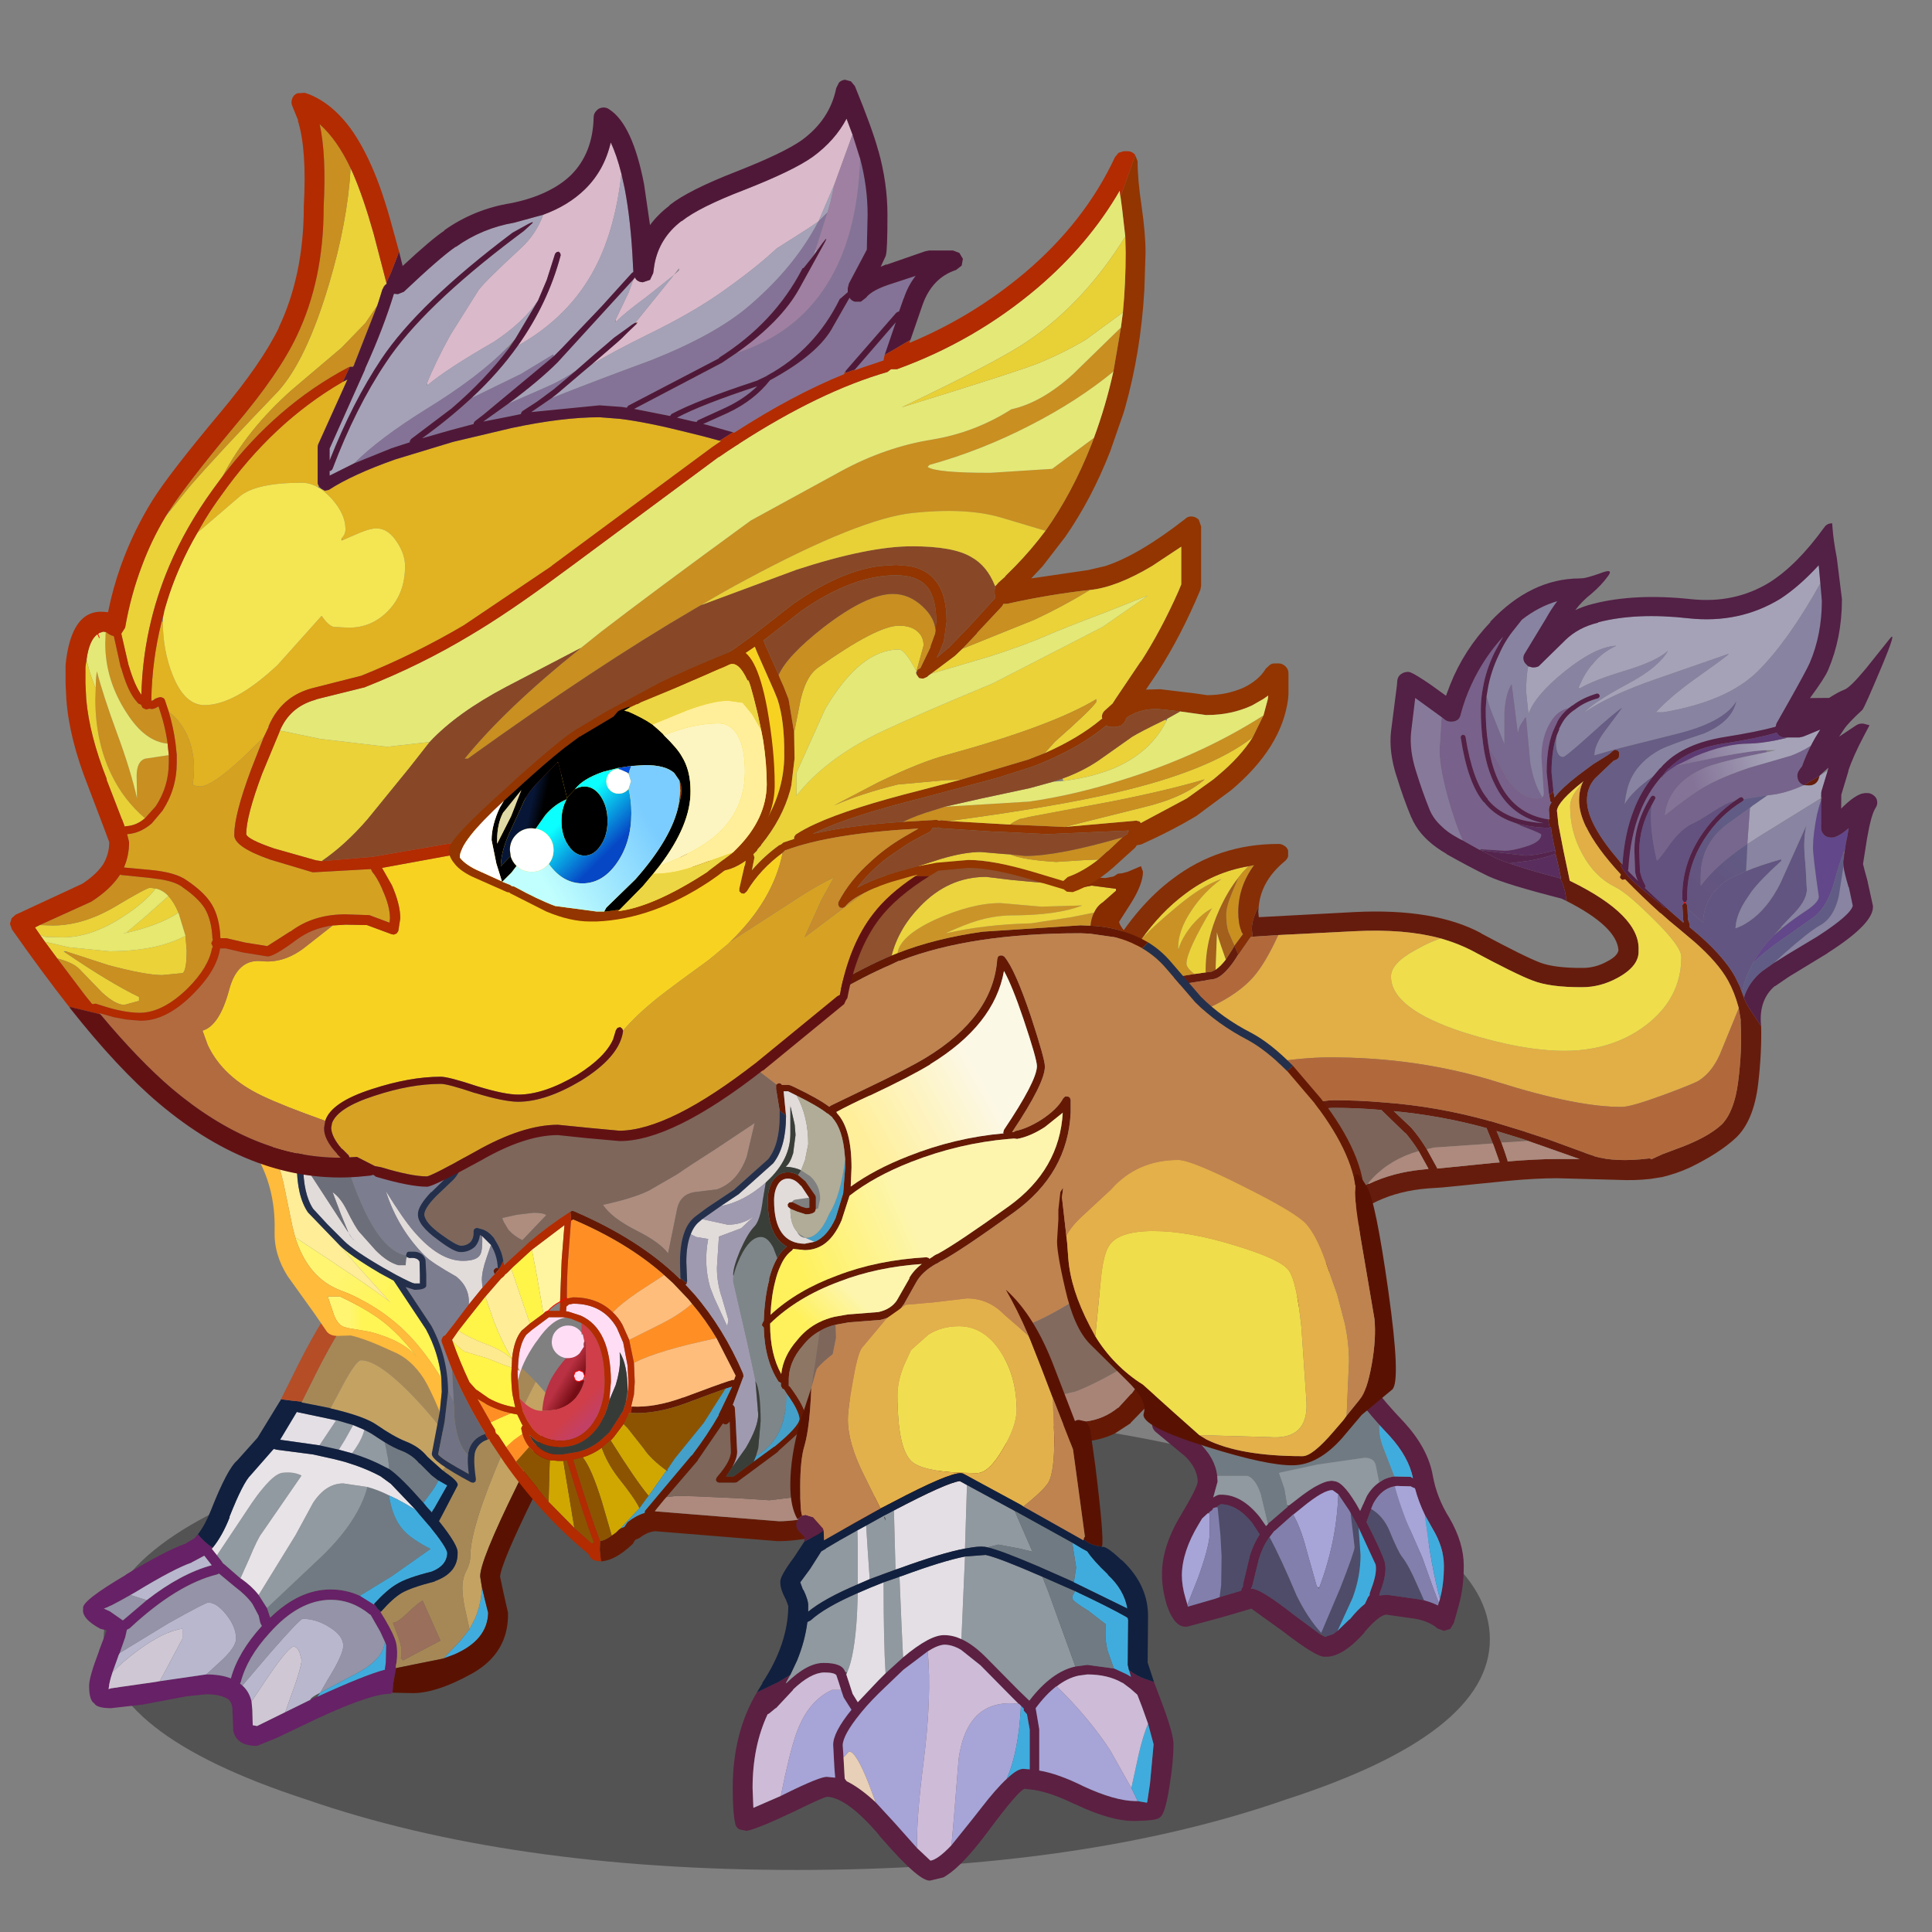 <svg xmlns:ffdec="https://www.free-decompiler.com/flash" xmlns:xlink="http://www.w3.org/1999/xlink" ffdec:objectType="frame" height="90" width="90" xmlns="http://www.w3.org/2000/svg"><rect width="100%" height="100%" fill="#808080" stroke="none"/><use ffdec:characterId="30" height="185.65" transform="matrix(.578 0 0 .578 -7.107 -17.96)" width="189.15" xlink:href="#a"/><defs><linearGradient gradientTransform="matrix(.01 -.021 -.008 -.003 246.55 -45.05)" gradientUnits="userSpaceOnUse" id="i" spreadMethod="pad" x1="-819.2" x2="819.2"><stop offset="0" stop-color="#847397"/><stop offset="1" stop-color="#a5a2b8"/></linearGradient><linearGradient gradientTransform="matrix(.013 -.014 -.004 -.012 217.55 -37.05)" gradientUnits="userSpaceOnUse" id="j" spreadMethod="pad" x1="-819.2" x2="819.2"><stop offset="0" stop-color="#63537f"/><stop offset="1" stop-color="#615c85"/></linearGradient><linearGradient gradientTransform="matrix(-.001 -.001 .006 -.006 42.35 68.95)" gradientUnits="userSpaceOnUse" id="k" spreadMethod="pad" x1="-819.2" x2="819.2"><stop offset="0" stop-color="#c34065"/><stop offset="1" stop-color="#cf3e49"/></linearGradient><linearGradient gradientTransform="matrix(-.001 -.001 .003 -.005 40.2 65.6)" gradientUnits="userSpaceOnUse" id="l" spreadMethod="pad" x1="-819.2" x2="819.2"><stop offset="0" stop-color="#b93142"/><stop offset="1" stop-color="#760d15"/></linearGradient><linearGradient gradientTransform="matrix(.001 .001 -.003 .005 40.1 65.55)" gradientUnits="userSpaceOnUse" id="m" spreadMethod="pad" x1="-819.2" x2="819.2"><stop offset="0" stop-color="#b93142"/><stop offset="1" stop-color="#760d15"/></linearGradient><linearGradient gradientTransform="matrix(0 0 -.003 .003 35.6 64.2)" gradientUnits="userSpaceOnUse" id="n" spreadMethod="pad" x1="-819.2" x2="819.2"><stop offset="0" stop-color="#ff82af"/><stop offset="1" stop-color="#db2635"/></linearGradient><linearGradient gradientTransform="matrix(0 0 -.002 .007 35.9 62.75)" gradientUnits="userSpaceOnUse" id="o" spreadMethod="pad" x1="-819.2" x2="819.2"><stop offset="0" stop-color="#ffd1ff"/><stop offset="1" stop-color="#ff7299"/></linearGradient><linearGradient gradientTransform="matrix(.003 -.003 .004 .004 73.1 56.9)" gradientUnits="userSpaceOnUse" id="p" spreadMethod="pad" x1="-819.2" x2="819.2"><stop offset="0" stop-color="#fff15c"/><stop offset="1" stop-color="#fdf5ae"/></linearGradient><linearGradient gradientTransform="matrix(.009 -.003 .003 .007 75.3 47.1)" gradientUnits="userSpaceOnUse" id="q" spreadMethod="pad" x1="-819.2" x2="819.2"><stop offset="0" stop-color="#fff15c"/><stop offset="1" stop-color="#fdf5ae"/></linearGradient><linearGradient gradientTransform="matrix(.009 -.005 .005 .009 83.65 30.4)" gradientUnits="userSpaceOnUse" id="r" spreadMethod="pad" x1="-819.2" x2="819.2"><stop offset="0" stop-color="#ffef9a"/><stop offset="1" stop-color="#fcf8e6"/></linearGradient><linearGradient gradientTransform="matrix(.004 .003 -.003 .004 13.85 54.85)" gradientUnits="userSpaceOnUse" id="s" spreadMethod="pad" x1="-819.2" x2="819.2"><stop offset="0" stop-color="#fff570"/><stop offset="1" stop-color="#fff554"/></linearGradient><linearGradient gradientTransform="matrix(.001 0 0 .005 13 58.75)" gradientUnits="userSpaceOnUse" id="t" spreadMethod="pad" x1="-819.2" x2="819.2"><stop offset="0" stop-color="#fff570"/><stop offset="1" stop-color="#fff554"/></linearGradient><linearGradient gradientTransform="matrix(.003 .003 -.006 .006 73.6 94.1)" gradientUnits="userSpaceOnUse" id="u" spreadMethod="pad" x1="-819.2" x2="819.2"><stop offset="0" stop-color="#0bffff"/><stop offset="1" stop-color="#0647c5"/></linearGradient><linearGradient gradientTransform="matrix(.001 0 -.002 .009 66.1 92.7)" gradientUnits="userSpaceOnUse" id="v" spreadMethod="pad" x1="-819.2" x2="819.2"><stop offset="0" stop-color="#071637"/><stop offset="1"/></linearGradient><linearGradient gradientTransform="matrix(.008 -.005 .004 .007 73.85 97.15)" gradientUnits="userSpaceOnUse" id="w" spreadMethod="pad" x1="-819.2" x2="819.2"><stop offset="0" stop-color="#c1fffe"/><stop offset="1" stop-color="#7bcdff"/></linearGradient><g id="a" transform="translate(12.3 31.1)"><use ffdec:characterId="1" height="9.8" transform="matrix(2.013 0 0 3.792 8.35 113.52)" width="55.5" xlink:href="#b"/><use ffdec:characterId="15" height="541.05" transform="matrix(-.016 -.275 -.19 -.084 170.903 154.526)" width="510.2" xlink:href="#c"/><use ffdec:characterId="17" height="57.55" transform="matrix(.64 0 0 .64 6.7 103.85)" width="62.5" xlink:href="#d"/><use ffdec:characterId="19" height="88.3" transform="matrix(.64 0 0 .64 20.4 69.3)" width="139.95" xlink:href="#e"/><use ffdec:characterId="21" height="75.05" transform="matrix(.64 0 0 .64 59.05 103.5)" width="68.25" xlink:href="#f"/><use ffdec:characterId="23" height="66.55" transform="matrix(.64 0 0 .64 85.2 90.9)" width="51.2" xlink:href="#g"/><use ffdec:characterId="29" height="139.4" transform="matrix(.64 0 0 .64 .8 6.4)" width="161" xlink:href="#h"/></g><g id="x" fill-rule="evenodd"><path d="m204.1 4.85-.45.9q-1.8-1.5-3.05-4.8-1.35-3.8-3.3-11.6l-.55-1.65.25-.7-.65-1.95-1.6-5.15.05-.15h.15l-.2-.15.85.25.3-.05h3.9l.55-.4.2-.35.2-.35.1-.5-.05-.2-.35-.3-.9-.05-3.1.05q-.2.05-.6-.25l-.9-.4-.55.05-.2.15q-3.7-13.85-9-18.7l-2.25-1.8q-.7-.25-1.4-.75l-1.3-.7-.05.15q-1.8-1.2-3.5-3.4l-2.75-3.5q-8.05.4-17.95 2.8-11.6 2.9-19 11-6.85 7.6-15.1 20.85-3.5 5.75-6.55 12.3L113.2.75q-2.55 6.7-4.55 14L101 41.4q-2.85 9.25-7.1 20.8L92 67.3l-9.05 24.3-2.1 6q-4.45 12.45-10.6 22.5-3 5-7.3 10.45-3.3 4.55-7.45 9.15-1.15 1.45-1.7 3.2-.5 1.75.05 2.9.55 1.1 1.75 1 1.15-.1 2.35-1.55 5.6-6.3 9.9-12.25l5.95-8.65.5-.9.05-.2q6.55-10.6 11.3-23.35l.85-2.3.2-.65.15.1 3.95 3.75q2.25 2.65 3.75 5.4h-.15l3.8 9.85q-2.55 10.4-5.8 21-1.85 5.95-8.55 17.75-2.65 5-6.4 11.05-.4.75-.45 1.3 0 .65.35.95l.8-.05 1-.95L85 156.9q7.7-13.6 9.7-20.05 3.35-10.95 6-21.7l.05-.2q6-23.4 8.55-46l.05-.35.05-.15 1.4-14.55-.05.2.8-9.95.85-15.85-.05.2.3-4.1-.05.15q.9-9.05 6.55-23.65.3-.7.1-1.15l2.95-4.85 3.65-6.6q7.35-13.55 13.35-20.2 5.6-5.75 14.85-8.1 10.15-2.6 17.95-2.6l1.15-.1 3.15.55.5.15q3.75 1.3 6.4 3.8 4.1 3.85 7.25 13.8l1.9 6.55q1.05 4 2.2 7.3l-.05.15q2.65 7.9 5.5 14.45l-.05.15-.5 1.05.25.9q.25.3.65-.1l.55-.25q4.75 10.1 9.75 13.95h-.1q3.5 2.7 7.1 2.35 3.05-.25 6.05-2.15l.05-.2.2-.05-.15.2q-9.35 11.5-12.2 12.1l-4.1-.3-7.2-1.55-7.6-1.85h-.1q-.25 0-.4-.15v-.35q-1-29.45-11.75-27.8-4.6-.05-11.2 10-5 7.6-7.4 15.45-4.35 14.1-4.6 21.4-.35 7 .95 26.05.25 5.2-.35 11.4l-.15 1.5q-1.8 15.25-9.2 37.1l-11.4 33.6-3.9 11.2 2.2.15q2.7-.25 6.65-2.85l1.1-.75-1.65.35-1.6-.1 14.25-41.75Q166 87.8 164.65 68.1l-.05.15q-1.25-18.4-.95-25.15.3-6.15 4-18.15 1.75-5.8 5.4-11.2 2.8-4.35 4.7-5 6.95.05 7.95 21.5 2.2-.2 4.9 1.25l1.05.8.1-.35 3 .7 2 .55 1.65.5 1 .05q3.75 1.05 6.5 1.3l-.15.2-.25.35-.15.35.15-.35 2.3.5.25-.7 2.45.1q1.1.05 2.75-1.25l.15-.05q-.05.5.3.5l1.2.2.6.15.25-.7 1.25-1.3-1.75-.35q3.65-3.2 9.7-10.7l5.45-6.95 4.75-6.7.2-.15.05-.2 1.6-1.85.6-.9.1-.35.05-1.15q-.25-.3-.75-.3l-.55.1-.75.2-.8.95-.75 1.35-7.8 8.55q-3.85 3.75-7.6 4.05-3.1.3-6.2-2.15-3.85-3.05-7.55-10-.5-.65-.9-1.65m47.95-80.9 4.95-7.2-.9.4q-1.05.45-2.05 1.7-.9 1.25-1.35 2.65l-.25.9-.4 1.55m-1.35-7.3.2-.55-1.05.6.6-.05h.25m-13.95-8.6-3.7.6.7.15.35-.05 2.65-.7M128.1 175.8l-2.1-1.4.05-.15-.15.2q-3.1 2.3-5.25 4.4-3.15 2.95-4.75 5.65l-.75 1.45-.1.3-1.1 2.8-.3.55-5.55 13.55q-2.55 5.8-5.9 10.55l-2.65 3.3-2.45 2.75q-.45.5-.65 1.2-.3.9-.25 1.4.2.5.65.45.6-.05 1.1-.6l5.05-6.05q4.2-5.65 7.25-12.5l4-9.7 1.95-4.9 1.05-2.65 1.1-1.75q1.6-2.2 4.4-4.7l3.6-2.85 1.75-1.3M102.95 68.35l3.8 2.35q-2.35 19.7-7.25 39.95l-2.6-7.05-.05-.15q-1.7-3.25-4.4-6.2l-4.15-3.9q-.05-.15-.3-.15l9.55-25.6.6-1.75 4.35 2.2.45.3m5.45-15.4-.15 2.4-1.05 11.05-2.85-1.8q-2.35-1.3-4.6-2.25l-.25.05q4.4-12.15 7.3-21.55l3-9.9-1.4 22M227.35-93h.1-.1" fill="#661c0c" transform="translate(-53.55 118.4)"/><path d="m149.15 172.35-5.25 3.05q-5.1 3-7.5 3.2-3.25.3-5-.55l-3.3-2.25-1.75 1.3-3.6 2.85 1.2.6q5.15 2.6 5.85 2.55l-11.45 1.55-1.1 1.75-1.05 2.65q9.3-.5 20.9-7.65 6.7-4.15 12.05-9.05" fill="#a35f1c" transform="translate(-53.55 118.4)"/><path d="m108.45 223.65.5-.55 3.55-2.7q2.55-1.9 4.9-4 5.15-5 14.8-16.55 9.55-11.25 14.25-20.1-6.4 8.2-13.5 13.9-7.95 6.5-13.25 6.75l-.35.05.3-.2q3.8-1.7 9.05-6.55 5.15-5.05 7.6-9-16.15 12.1-19.95 12.45-1.3.15-2.1-3.2l-4 9.7q-3.05 6.85-7.25 12.5 1.05 2.8 2.95 5.35l2.5 2.15" fill="#ca9224" transform="translate(-53.55 118.4)"/><path d="M117.4 216.4q11.15-9.5 19.55-20.2 10.5-13.15 16.9-28.5l-2.5 2.6-2.2 2.05q-5.35 4.9-12.05 9.05-11.6 7.15-20.9 7.65l-1.95 4.9q.8 3.35 2.1 3.2 3.8-.35 19.95-12.45-2.45 3.95-7.6 9-5.25 4.85-9.05 6.55l.05.15q5.3-.25 13.25-6.75 7.1-5.7 13.5-13.9-4.7 8.85-14.25 20.1-9.65 11.55-14.8 16.55m18.9-31.7.15-.2h.15l-.3.2" fill="#ead33a" transform="translate(-53.55 118.4)"/><path d="m153.85 167.7 1.1-2.5q-8.5 7.4-16.15 8.1-3.5.3-5.2-.75-.5-.1-.9-.75l-4.6 4 3.3 2.25q1.75.85 5 .55 2.4-.2 7.5-3.2l5.25-3.05 2.2-2.05 2.5-2.6" fill="#c99020" transform="translate(-53.55 118.4)"/><path d="M223.7 19.95q-3 1.9-6.05 2.15-3.6.35-7.1-2.35h.1q-5-3.85-9.75-13.95l-.55.25q-.4.4-.65.1l-.25-.9.5-1.05.05-.15q-2.85-6.55-5.5-14.45l.05-.15q-1.15-3.3-2.2-7.3l-1.9-6.55q-3.15-9.95-7.25-13.8-2.65-2.5-6.4-3.8l-.5-.15-14.4 8.25q-7.8 4.2-12.6 10.9-1.5 2.05-8.95 15.6-8.1 14.8-9.25 18.65-6 19.35-9.05 53.5-3.1 34.2-15.15 73.25-3.45 11.15-9.75 26.45l-3.85 8.65.9 1.65q7.65 14.05 7.05 21.05l-.2 1.35q10.9-19.9 20.5-29.1 5.65-5.4 15.55-11.55l11.4-33.6q7.4-21.85 9.2-37.1-2.2 4.45-6.95 11.5-7.15 10.8-11.1 11.15-9.75.85-7.15-30.4 2.25-25.1 7.95-43.6Q146.7 14.2 158.55-.9q13-16.45 25.55-17.55 3.25-.3 7.85 11.5 4.3 10.65 4.4 15.4.35 8.8 5.55 13.55 5.05 4.8 12.7 4.15 2.55-.25 5.95-3.4 1.7-1.55 3.15-2.8" fill="#e2ae46" transform="translate(-53.55 118.4)"/><path d="m176.3-42.15-3.15-.55-1.15.1q-7.8 0-17.95 2.6-9.25 2.35-14.85 8.1-6 6.65-13.35 20.2l-3.65 6.6-2.95 4.85q.2.45-.1 1.15-5.65 14.6-6.55 23.65l.05-.15-.3 4.1.05-.2-.85 15.85-.8 9.95.05-.2-1.4 14.55-.05.15-.05.35q-2.55 22.6-8.55 46l-.05.2q-2.65 10.75-6 21.7-2 6.45-9.7 20.05l8.3 16.2 3.85-8.65q6.3-15.3 9.75-26.45 12.05-39.05 15.15-73.25 3.05-34.15 9.05-53.5 1.15-3.85 9.25-18.65 7.45-13.55 8.95-15.6 4.8-6.7 12.6-10.9l14.4-8.25M137.1 156.5q-9.9 6.15-15.55 11.55-9.6 9.2-20.5 29.1l-1.75 11.2q-.8 6 .25 8.65l2.65-3.3q3.35-4.75 5.9-10.55l5.55-13.55.05-.5.25-.05 1.1-2.8.1-.3.75-1.45q1.6-2.7 4.75-5.65 2.15-2.1 5.25-4.4l.15-.2 6.15-5.1.8-.75.2-.7 3.9-11.2" fill="#b1693c" transform="translate(-53.55 118.4)"/><path d="M83.85 154.8q6.7-11.8 8.55-17.75 3.25-10.6 5.8-21l-3.8-9.85h.15q-1.5-2.75-3.75-5.4l-1.45 2.85q-6.35 11.9-14.9 19.95l-.65.75-5.95 8.65q5.9 3.9 10.15 10.65l4.2 7.75 1.65 3.4m8.6-57.55q2.7 2.95 4.4 6.2l.05.15 2.6 7.05q4.9-20.25 7.25-39.95l-3.8-2.35-9.05 25.7-1.45 3.2m11.9-32.65 2.85 1.8 1.05-11.05.15-2.4-4.05 11.65" fill="#7d645a" transform="translate(-53.55 118.4)"/><path d="m90.8 100.8-3.95-3.75-.35.55-.85 2.3q-4.75 12.75-11.3 23.35l.1.35q8.55-8.05 14.9-19.95l1.45-2.85m12.15-32.45-.45-.3-4.35-2.2-.6 1.75L88 93.2q.25 0 .3.15l4.15 3.9 1.45-3.2 9.05-25.7m5.45-15.4 1.4-22-3 9.9q-2.9 9.4-7.3 21.55l.25-.05q2.25.95 4.6 2.25l4.05-11.65" fill="#ad8a7d" transform="translate(-53.55 118.4)"/><path d="m223.8 19.9-.05-.15-.05.2q-1.45 1.25-3.15 2.8-3.4 3.15-5.95 3.4-7.65.65-12.7-4.15-5.2-4.75-5.55-13.55-.1-4.75-4.4-15.4-4.6-11.8-7.85-11.5-12.55 1.1-25.55 17.55-11.85 15.1-18.1 35.35-5.7 18.5-7.95 43.6-2.6 31.25 7.15 30.4 3.95-.35 11.1-11.15 4.75-7.05 6.95-11.5l.15-1.5q.6-6.2.35-11.4-1.3-19.05-.95-26.05.25-7.3 4.6-21.4 2.4-7.85 7.4-15.45 6.6-10.05 11.2-10 10.75-1.65 11.75 27.8v.35q.15.15.4.15h.1l7.6 1.85 7.2 1.55 4.1.3q2.85-.6 12.2-12.1M122.75 179.95q-2.8 2.5-4.4 4.7l11.45-1.55q-.7.05-5.85-2.55l-1.2-.6" fill="#efdd4b" transform="translate(-53.55 118.4)"/><path d="m251.2 40.85.2-1.7q.4-1.6 1.2-2.85l11.2-12.05.15-.15q5.65-6.1 9.65-14.75l.2-.2q8-16.8 13.15-39.3 5.1-22 18.1-40.5 6.15-8.45 15.05-17.4l-.2-.15-4.9-.25q-21.75 15.55-34.9 29.6-13.05 14.05-24.75 42l-1 3.3q6.05-6.1 14-16.3 10.15-13.3 13.05-16.8h.15l-.1.2L264.2-14.2q-10.8 20.25-19.5 31.9 4.45-4.45 14.6-19.95 8.85-13.55 15.15-18.15-4.55 5.15-11.15 18.1-7.6 15.1-11.9 21.25l.1.5q5.5-3.2 9.15-6.9 4.65-4.3 8.45-10.6-3.05 9.1-14.6 23.15-11.15 13.55-17.65 16.85l6.45.45q4.65-.4 7.9-1.55m8.45-127.75-6.85 3.15q-.35.2-.85.25l-1.25.15h-.25l-.2.35-19.55 27.65-3.7 5.1.2.15 10.9-2 .9-1.05 5.15-6.8 1.65-4.15q2.55-5.85 6.25-11.95l.4-1.55.25-.9q.45-1.4 1.35-2.65 1-1.25 2.05-1.7l.9-.4 2.65-3.65" fill="#a5a2b8" transform="translate(-53.55 118.4)"/><path d="m236.65 59.75 2.3-.7q5.6-1.7 11.95-5.8 5-3 9.6-7.3l3.9-3.55q6.2-7.7 10.25-15.85-3.15 2.8-6.65 5.3L254.75 41.9q-1.1.95-2.05.85-.9-.1-1.25-1.25l-.25-.65q-3.25 1.15-7.9 1.55l-6.45-.45q6.5-3.3 17.65-16.85 11.55-14.05 14.6-23.15-3.8 6.3-8.45 10.6-3.65 3.7-9.15 6.9l-.3.2.2-.7q4.3-6.15 11.9-21.25 6.6-12.95 11.15-18.1-6.3 4.6-15.15 18.15-10.15 15.5-14.6 19.95 8.7-11.65 19.5-31.9l17.25-32.25-.05-.2q-2.9 3.5-13.05 16.8-7.95 10.2-14 16.3l1-3.3q11.7-27.95 24.75-42 13.15-14.05 34.9-29.6l-5.15-.2q-10.15.9-20.2 6.85-2.65 1.6-13.7 9.55l-8.85 6.4q-.55.35-1 .4l-.3.35q-3.9 8-9.7 22.1-7.25 17.6-16.15 27.05l-.5.55-1.15 1.1-.3.4-3.3 3.15Q227.65-1.5 222.55 2.4q4.6-1.1 7.95-3.1 6.85-4.15 13.25-13.9 3.05-4.85 10.55-19.25 7.25-12.5 14-15-8.1 6.15-18 27.4l-12.6 26.7-4.5 9.05q3.15-.25 8.9-5.35L251.2 1q-1.85 2.75-12.6 14.9-9.7 11-10.05 12.05-.9 2.95 3.2 2.8l2.45-.55 2.15-1.25h.35q.15-.25.5-.4l1.15-.8q3.3-2.3 6.2-6.35 3.45-4.2 6.35-10.2l.5-.55.5-.2.35.45-.1.7q-3.3 6.55-6.9 11l.1-.05-1.3 1.65q-2.4 5.3-7.05 8.6-5.45 4.05-11.25 4.55l-10.5-.1q-.95.1-1.25.45l-.25.4q2.85 3.25 8.65 4.3l13.1.7-.1.35-2.95 2.3q-1.05.75-2.15 1l-.15.35 13.5 1.4q-3.45 2.8-9.3 3.85l-9.75.85 6.95 4.15q2.95 1.8 5.1 2.4" fill="#8883a1" transform="translate(-53.55 118.4)"/><path d="m189.55 67.25.2 2.5.35 4.05q2.85 2.05 7.85 4.2 10.15 4.15 16.3 3.6l10.15-1.75-.35-1.45q-.25-1 .25-2.6.45-1.55 1.4-2.85.9-1.1 2.1-1.5 5.15-2.15 10.25-5.35 9.6-5.95 18.75-15.1l-5.9 4.15q-6.55 4.25-12.35 6-3.45 1.15-6.45 1.4-5.7.5-10.25-.1-6.8-.75-10.9-4.3-7.3-5.95-4.9-20.05-2.15 8.15-2.3 14.1-.1 6.15 2 9.65h.15q3.4 6.15 15.8 8.1l.3.3-.1.85-.55.75-.5.2q-12.9-1.9-16.45-8.4l.05-.15q-2.35-3.65-2.25-10.3l.15-3.05q-.15-2.05.05-5.6.2-5.15-.1-5.1-2.25.2-5.8 7.3-2.8 5.5-3.9 8.95l-2.8 10.65-.25.9M207.8 36.1q-2.85 14.15 4.35 20.1 3.7 3.1 9.4 3.9-2.05-2.85-6.8-7-4.35-5.6-2.1-12.9.45-1.4.9-2.1h.1l.35-.4q.3-.35 1.25-.45l10.5.1q5.8-.5 11.25-4.55 4.65-3.3 7.05-8.6-2.7 3.3-5.65 5.4h-.1l-1.25.8-.4.25-.25.15q-6 3.95-14.6 4.7l-6.3-.45-.6-.15-1.2-.2q-.35 0-.3-.5l-.15.05q-1.65 1.3-2.75 1.25l-2.45-.1-.25.7" fill="#78618a" transform="translate(-53.55 118.4)"/><path d="m221.55 60.1 1.2.2q4.5.65 10 .15l3.9-.7q-2.15-.6-5.1-2.4l-6.95-4.15 9.75-.85q5.85-1.05 9.3-3.85l-13.5-1.4-.25-.1.4-.25q1.1-.25 2.15-1l2.95-2.3.1-.35-13.1-.7q-5.8-1.05-8.65-4.3h-.2q-.45.7-.9 2.1-2.25 7.3 2.1 12.9 4.75 4.15 6.8 7" fill="#78678e" transform="translate(-53.55 118.4)"/><path d="M190.1 73.8q0 1.3.15 2.5.3 4.05 1.35 6.5 1.1 3.1 3.15 4.5 4.55 2.8 10.15 5.15 5.3 2.25 10.75 1.1l11-2.7-2.25-11-10.15 1.75q-6.15.55-16.3-3.6-5-2.15-7.85-4.2" fill="#87799a" transform="translate(-53.55 118.4)"/><path d="M199.55-22.35q-.3-.5-.55-1.45l-1.65-4.95q8.6-1.15 16.65-12.55l4.55-7.5q3.45-5.9 8.2-15.5l-.45-.1Q218-55 213.15-50.7l-3.5 2.85q-5.55 4.4-9.7 5.1 1.6-3.05 3.8-5.95 6.2-8.45 15.85-14.8l20.7-12.7q-3 1.1-6.15 1.4-2.35.2-6.8-.05l-6.3.05q-3.5.3-10.3 7.7l-4.15 4.25-3.7 3.6-2.65 2.75q-4.2 4.1-8.4 7l-3.25 2.15q-3.5 2.2-7.05 3.35.7.5 1.4.75l2.25 1.8q5.3 4.85 9 18.7l.2-.15.55-.05.9.4q.4.3.6.25l3.1-.05" fill="#625581" transform="translate(-53.55 118.4)"/><path d="M233.05-91.35q-1.65-.1-5.6-1.65h-.1l.05-.15-5.05-1.25q-3.05 1.1-14.05 16.3l-8.8 12.65-4.95 6.95 4.45-5q9.65-11.05 12.95-15.95 4.25-6.45 11.45-9.1l9.65-2.8M227-50.25l3.7-5.1L250.25-83l-.4-.3q-1.85 1-4.8 2.15-6.35 2.2-10.5 2.6-2.7.2-14-1.3-1.6.15-5.45 5.25-5.2 7.1-8.7 11.25l.2.5 4.15-4.25q6.8-7.4 10.3-7.7l6.3-.05q4.45.25 6.8.05 3.15-.3 6.15-1.4l-20.7 12.7q-9.65 6.35-15.85 14.8-2.2 2.9-3.8 5.95 4.15-.7 9.7-5.1l3.5-2.85Q218-55 226.3-64.4l.6-.05-.15.15q-4.75 9.6-8.2 15.5l8.4-1.3.05-.15" fill="#8884a1" transform="translate(-53.55 118.4)"/><path d="m249.85-83.3-8.35.75q-.95.1-1.45-.75-.55-.75-.35-2.15.2-1.4.85-2.8 1.55-2.85 4.6-6.35l-2.4.75-2.8.95-1.8.5-1.25.75q-3.45 2-9.6 4.6-8.15 3.45-13.2 9.45l-11.4 14.95q-5.4 7.25-10.85 13.15 4.2-2.9 8.4-7l2.65-2.75 3.5-4.1q3.5-4.15 8.7-11.25 3.85-5.1 5.45-5.25 11.3 1.5 14 1.3 4.15-.4 10.5-2.6 2.95-1.15 4.8-2.15" fill="#62478a" transform="translate(-53.55 118.4)"/><path d="m194.55-58.5-4 5.25q-5 6.05-10.3 8.55l1.3.7q3.55-1.15 7.05-3.35l3.25-2.15q5.45-5.9 10.85-13.15l11.4-14.95q5.05-6 13.2-9.45 6.15-2.6 9.6-4.6l-.15-.3-2.65.7-.35.05-.7-.15-9.65 2.8q-7.2 2.65-11.45 9.1-3.3 4.9-12.95 15.95l-4.45 5" fill="#615c85" transform="translate(-53.55 118.4)"/><path d="m225.95-9.45 2.2-1.55.5-.25.3.5-.1.7-.55.75q-10 7.85-18.45 8.6l-6.3.2q-1.3-.2-2.35-1l1.4 3.3.35.8.85-.25q9.9-1.7 18.25-6.4 7.05-3.85 13.85-10.5-.15.15-.5.2 2-1.7 4.35-5l1.2-1.6 8.2-18.55q6.7-15.5 8.5-21.3l-.6.05q-9.15 20.85-12.8 27.1Q234.7-17.4 224.6-14.9q9.8-11.95 14.15-18.45 4.95-7.35 11.35-19.5l9.15-18.4q2.35-4.3 5.7-9-3.8 2.55-7.4 4.4-1.15 1.1-2.3 1.9-1.1.6-2 .3-.85-.2-1.1-1.4l-.1-1q-3.7 6.1-6.25 11.95l-1.65 4.15-4.25 10.4.15.2.2.45-.35.9-1.6 2.15-.6 1.25q-1.65 3.25-5.75 8.85-4.95 6.85-6.55 9.6-2.95 4.6-8.35 9.35-6.1 5.15-7.25 6.55 6.75 2 12.7 1.45 1.95-.15 3.45-.65" fill="#76648c" transform="translate(-53.55 118.4)"/><path d="M234.7-10.75q-6.3 5.8-12.75 9.3-8.25 4.6-17.85 6.3.4 1 .9 1.65 3.7 6.95 7.55 10 3.1 2.45 6.2 2.15 3.75-.3 7.6-4.05l7.8-8.55.75-1.35.8-.95.75-.2.55-.1q.5 0 .75.3l-.05 1.15v.35h-.1l-.6.9L235.4 8l-.25.35-4.75 6.7-5.45 6.95q-6.05 7.5-9.7 10.7l1.75.35 5.45.35q6.65-.6 11.75-3.2l-2.45.55q-4.1.15-3.2-2.8.35-1.05 10.05-12.05Q249.35 3.75 251.2 1l-9.1 7.95q-5.75 5.1-8.9 5.35l4.5-9.05 12.6-26.7q9.9-21.25 18-27.4-6.75 2.5-14 15-7.5 14.4-10.55 19.25-6.4 9.75-13.25 13.9-3.35 2-7.95 3.1 5.1-3.9 12.15-13.15" fill="#675d85" transform="translate(-53.55 118.4)"/><path d="M191.65 32.3q-1.8 14.4-2.25 21.85l2.95-7.55q2.65-6.65 5.7-12.2l.35-.7-1.65-.5-2-.55-3-.7-.1.35m10.7 17.85q.7-6.2 3-14.2l.15-.35.25-.35.15-.2q-2.75-.25-6.5-1.3l-.4.95q-3.8 7.9-5.1 12.1-4.2 18.35-4.35 19.55h.25l2.8-10.65q1.1-3.45 3.9-8.95 3.55-7.1 5.8-7.3.3-.05.1 5.1-.2 3.55-.05 5.6" fill="#592e5e" transform="translate(-53.55 118.4)"/><path d="m189.4 54.15-.25 5.15.4 7.05q.15-1.2 4.35-19.55 1.3-4.2 5.1-12.1l.4-.95-1-.05-.35.7q-3.05 5.55-5.7 12.2l-2.95 7.55" fill="#55244e" transform="translate(-53.55 118.4)"/><path d="m264.3-70.35 1.55-5.05.8-1.75L271-84.7q-3.15 2.5-6.05 4.45-3.35 4.7-5.7 9l-9.15 18.4q-6.4 12.15-11.35 19.5-4.35 6.5-14.15 18.45 10.1-2.5 19.65-18.75 3.65-6.25 12.8-27.1l1.9-4.2-1.3 4.15q-1.8 5.8-8.5 21.3l-8.2 18.55 5.3-8.45q7.9-13.6 11.05-23.9 1.5-4.7 4.3-11.2l2.3-5.1.4-.75" fill="url(#i)" transform="translate(-53.55 118.4)"/><path d="M197-13q1.5 4.65 3.05 8.75l.35-.4.55.15q1.55 1.55 3.45 1.9l6.1-.2q7.05-.65 15.45-6.65-1.5.5-3.45.65-5.95.55-12.7-1.45 1.15-1.4 7.25-6.55 5.4-4.75 8.35-9.35 1.6-2.75 6.55-9.6 4.1-5.6 5.75-8.85l.6-1.25q-6.9 9.25-15.6 16.2-10.6 8.35-19.8 9.2l-1.4.1-.35-.3L201-21l-.45.05-.2.35-.55.4h-3.9l-.3.05-.85-.25.2.15-.2.15 1.6 5.15L197-13" fill="#63517f" transform="translate(-53.55 118.4)"/><path d="m239.9-49.55 4.25-10.4-5.15 6.8-.9 1.05-8.3 10.75q-9.35 11.55-18.85 12.4l-2.8.25q8.5-7.4 18.8-21.4l-8.4 1.3-4.55 7.5q-8.05 11.4-16.65 12.55L199-23.8q.25.95.55 1.45l.9.05.35.3.05.2.45-.05.3-.2.55-.4 1.4-.1q8.75-.8 19-8.8 9.25-7.3 16.5-17.6l.5-.55.35-.05" fill="url(#j)" transform="translate(-53.55 118.4)"/><path d="m238.1-52.1-10.9 2h-.25q-10.3 14-18.8 21.4l2.8-.25q9.5-.85 18.85-12.4l8.3-10.75" fill="#77668e" transform="translate(-53.55 118.4)"/><path d="m235.9-14.55 1.4-1.35.35-.2.15-.2.15-.15.8-.75.35-.35.2-.4q8.35-8.7 15.05-25.25l.05-.15q5.85-14.3 9.9-22.3-.35-.3-.6-.95-.2-1.15.25-2.7l-.05-.3-2.3 5.1q-2.8 6.5-4.3 11.2-3.15 10.3-11.05 23.9l-5.3 8.45-1.2 1.6q-2.35 3.3-4.35 5 .35-.05.5-.2" fill="#5d3a73" transform="translate(-53.55 118.4)"/><path d="m201-21 .1-.35.2-.5-.45.05-.1.5-.2.35.45-.05" fill="red" transform="translate(-53.55 118.4)"/><path d="m251.2 40.85.25.65q.35 1.15 1.25 1.25.95.1 2.05-.85L268 31.85q3.5-2.5 6.65-5.3-4.05 8.15-10.25 15.85l-3.9 3.55q-4.6 4.3-9.6 7.3-6.35 4.1-11.95 5.8l-2.3.7-3.9.7q-5.5.5-10-.15l-1.2-.2q-5.7-.8-9.4-3.9-7.2-5.95-4.35-20.1l-2.3-.5-.15.35q-2.3 8-3 14.2l-.15 3.05q-.1 6.65 2.25 10.3l-.05.15q3.55 6.5 16.45 8.4l.5-.2.55-.75.1-.85-.3-.3q-12.4-1.95-15.8-8.1h-.15q-2.1-3.5-2-9.65.15-5.95 2.3-14.1-2.4 14.1 4.9 20.05 4.1 3.55 10.9 4.3 4.55.6 10.25.1 3-.25 6.45-1.4 5.8-1.75 12.35-6l5.9-4.15q-9.15 9.15-18.75 15.1-5.1 3.2-10.25 5.35-1.2.4-2.1 1.5-.95 1.3-1.4 2.85-.5 1.6-.25 2.6l.35 1.45 2.25 11-11 2.7q-5.45 1.15-10.75-1.1-5.6-2.35-10.15-5.15-2.05-1.4-3.15-4.5-1.05-2.45-1.35-6.5-.15-1.2-.15-2.5l-.35-4.05-.2-2.5v-.9l-.4-7.05.25-5.15q.45-7.45 2.25-21.85l-1.05-.8q-2.7-1.45-4.9-1.25l.05 2q-3.1 23.55-3 31.3.25 7.95 1.1 17.75l.05-.2q.85 8.9 4.3 12.7.95 1.1 1.95 1.65l-.1.05q4.85 3.1 10.6 5.45h-.1q6.4 2.85 12.95 1.25l14.5-3.7 1.55-.3q1-.25 2-1.3 1-1.15 1.6-2.55.65-1.4.55-2.65 0-2.15-1.05-8.15l-1.25-6.15 3.8-2.05q12.35-6.9 24.25-19.15h.15q18.35-18.75 24.9-40.05l.3-.85q.5-1.75 3.95-8.15 3.55-6.3.1-3.25-3.55 3.05-7.3 7.45-3.75 4.6-7.2 7.6 2.3-3.75 4.3-8 8.75-18.45 14.4-42.7 4.4-18.85 15.45-34.55 8.85-12.4 23.85-25.25 1.15-.9 1.9-2.5l.4-1.05-1.45-.05q-3.4-.05-8.35-1.1L313-97.45l-.25.05q-11.35 1-22.85 7.8-3 1.8-10.8 8.6l2.6-8.35q3.15-4.35 4.5-6.85t9.15-9.85l12.1-11.1q4.4-3.9-9.65 4.3t-15.25 9.3q-6 6.7-8.35 8.55l-2.85 2.3 5.6-7.6q1.1-1.45 1.55-3.2l.35-2.75-3.7 2.55q-7.9 5.45-12.95 7.9l.15-.15-8.15 3.75-4.2.4q5.15-5.4 7.2-9.25l.7-1.65.25-.85q.5-1.6.1-2.9-.3-1.15-1.3-1.2-1-.1-2.15.85-2.6 2.1-10.35 4.5l-8.2 2.4q-.95-.25-4.7-1.6h-.15l-6.35-1.65q-4.95-.4-20.2 20.8l-.15.15-12.2 17.4-4.75 6.35h.1q-6 7-12.8 7.05l-1.1-.05 2.75 3.5q1.7 2.2 3.5 3.4l.05-.15q5.3-2.5 10.3-8.55l4-5.25 4.95-6.95 8.8-12.65q11-15.2 14.05-16.3l5.05 1.25q-.05.15.05.15 3.95 1.55 5.6 1.65l3.7-.6 1.4-.45 1.8-.5 2.8-.95 2.4-.75q-3.05 3.5-4.6 6.35-.65 1.4-.85 2.8-.2 1.4.35 2.15.5.85 1.45.75l8.35-.75 1.05-.6-.2.55 1.25-.15q.5-.05.85-.25l6.85-3.15 1-.4-3.55 4.05h-.1l-4.95 7.2.1 1q.25 1.2 1.1 1.4.9.3 2-.3 1.15-.8 2.3-1.9 3.6-1.85 7.4-4.4 2.9-1.95 6.05-4.45l-4.35 7.55-.8 1.75-1.55 5.05-.35 1.05q-.45 1.55-.25 2.7.25.65.6.95-4.05 8-9.9 22.3l-.05.15q-6.7 16.55-15.05 25.25l-.2.4-.35.35-.8.75-.15.15-.15.2-.35.2-1.4 1.35q-6.8 6.65-13.85 10.5-8.35 4.7-18.25 6.4l-.85.25-.35-.8-1.4-3.3q1.05.8 2.35 1l6.3-.2q8.45-.75 18.45-8.6l.55-.75.1-.7-.3-.5-.5.25-2.2 1.55q-8.4 6-15.45 6.65l-6.1.2q-1.9-.35-3.45-1.9l-.55-.15-.35.4Q198.5-8.35 197-13l-.25.7.55 1.65q1.95 7.8 3.3 11.6 1.25 3.3 3.05 4.8l.45-.9q9.6-1.7 17.85-6.3 6.45-3.5 12.75-9.3l3.3-3.15.3-.4 1.15-1.1.5-.55q8.9-9.45 16.15-27.05 5.8-14.1 9.7-22.1l.3-.35q.45-.05 1-.4l8.85-6.4q11.05-7.95 13.7-9.55 10.05-5.95 20.2-6.85l5.15.2 4.9.25h.35l-.15.15q-8.9 8.95-15.05 17.4-13 18.5-18.1 40.5-5.15 22.5-13.15 39.3l-.2.2q-4 8.65-9.65 14.75l-.15.15-11.2 12.05q-.8 1.25-1.2 2.85l-.2 1.7m-7.15-16.65 1.3-1.65-.1.05q3.6-4.45 6.9-11l.1-.7-.35-.45-.5.2-.5.55q-2.9 6-6.35 10.2-2.9 4.05-6.2 6.35l-1.15.8q-.35.15-.5.4h-.35l-2.15 1.25q-5.1 2.6-11.75 3.2l-5.45-.35-1.25 1.3-.25.7 6.3.45q8.6-.75 14.6-4.7l.25-.15.4-.25 1.25-.8h.1q2.95-2.1 5.65-5.4m-5.75-70.05 1.6-2.15.35-.9-.2-.45-.15-.2-.35.05-.5.55q-7.25 10.3-16.5 17.6-10.25 8-19 8.8l-1.4.1-.55.4-.3.2-.2.5-.1.35.15.35.35.3 1.4-.1q9.2-.85 19.8-9.2 8.7-6.95 15.6-16.2" fill="#532046" transform="translate(-53.55 118.4)"/><path d="M108.45 223.65q-.9.95-1.55 2.15-.95 1.95-.75 3.3.15 1.55 1.05 1.95 1 .45 2.4-.7 17.9-13.45 30.25-29.15 16.75-21 24.7-47.15.45-1.4.2-2.6-.1-1-.9-1.4l-1.75.15q-.9.4-1.85 1.5-9.05 10.85-17.1 12.55l-1.1.75q-3.95 2.6-6.65 2.85l-2.2-.15-.2.7-.8.75-6.15 5.1-.05.15 2.1 1.4 4.6-4q.4.65.9.75 1.7 1.05 5.2.75 7.65-.7 16.15-8.1l-1.1 2.5q-6.4 15.35-16.9 28.5-8.4 10.7-19.55 20.2-2.35 2.1-4.9 4l-3.55 2.7-.5.55" fill="#862e06" transform="translate(-53.55 118.4)"/></g><g id="y" fill-rule="evenodd"><path d="M38.95 50.85q-.45.05 0 .15-2.3-.2-9.25 3l-5.35 2.55-2.45 1q-2.6 0-3-1.9v-.1l-.1-2.5q0-.9-.55-1.4h-.05q-.9-.6-2.7-.6l-2.45.25-3.45.65-1.85.35-.25.05-4 .45q-1.75 0-2.1-.6-.65-.4-.65-2.15Q.7 49 2 45.6v-.05l.95-2.5V43l-.8-.2Q-.25 41.5 0 40.25q-.3-.9 5.4-4.25h-.05q5.05-3.05 7.5-3.9l1.25-.75v-.05l.35-.4q.75.95 1.85 1.7l-.1.15.05.05.6.75.35.45.05.05.15.2.2.3.25.2 1.95 1.7.1.05q1.35.95 2.2 2.05l1.05 1.65.4 1.2q3.65-3.55 7.6-3.55 1.95 0 3.7.8l1.75 1.1.05-.1.45.65.4.35-.05.05.55.9q1.2 2.05 1.4 2.95.25 1.15.05 2.55l-.05.2v-.05l-.05.5h.05l-.35 1.9-.1 1.2m5.8-26.7q.2-.35.05 0h-.05M27.5 14.3v-.1h.05v.05l-.05.05M36.1 41l-.05-.05.05.05q-2.25-1.85-4.95-1.85-4 .05-7.65 4.15-2.85 3.1-3.65 6.2l-.1.2.3.25q.85.75 1.15 2l.1 1.1.05 1.9.55.1 3.55-1.75 3.15-1.55h.05q.4-.25.85-.4 6-2.75 8.5-3.4v-.2l.1-.65v-.05l.05-2.2-.15-.4-.6-1.3-1.2-2.1-.1-.05M8 39.2q4.3-3.35 8.2-4.4l-.05-.05-.9-1.15-1.6.85h.05q-2.3.8-7.05 3.7l-.7.4q-2.9 1.65-3.35 1.7l.75.35L5 41.75l3-2.55m7.5 9.35q1.85 0 3.1.5.9-3.3 3.9-6.6l-.2-.4-.2-.9-.8-1.5q-.8-1.1-2.15-2.1l-2.05-1.7-.2.1q-5.1 1.25-11.05 6.8l-.3.15-.05.05-.2.9-.7 2-.15.3-.1.3-.65 1.8q-.4 1.25-.45 1.8l-.05.35.3-.1 5.6-.8.55-.1 5.85-.85" fill="#672166"/><path d="m36.1 41 .1.05 1.2 2.1.6 1.3q-.2 2.25-3.7 4.05l-4.45 2.35.95-1.65q1.95-3.15 1.95-4.25 0-1.3-1.75-2.35-1.65-1.05-3.35-1.05-.35 0-4.1 4.3l-3.5 4.1-.3-.25.1-.2q.8-3.1 3.65-6.2 3.65-4.1 7.65-4.15 2.7 0 4.95 1.85M8 39.2l-3 2.55-1.65-1.15-.75-.35q.45-.05 3.35-1.7L8 39.2m-3.4 6.65.7-2 .2-.9.05-.05.3-.15q5.95-5.55 11.05-6.8l.2-.1 2.05 1.7q1.35 1 2.15 2.1l.8 1.5.2.9.2.4q-3 3.3-3.9 6.6-1.25-.5-3.1-.5L17.2 47q2.05-1.85 2.05-2.95 0-1.5-1.25-3.05-1.2-1.5-2.25-1.5-.35 0-5 2.6L4.6 45.85" fill="#9493a7"/><path d="m28.6 51.75-3.15 1.55.6-1.7q1.45-3.9 1.45-4.9l-.25-.9q-.3-.75-.75-.75-.6 0-3.05 3.55l-2.25 3.35q-.3-1.25-1.15-2l3.5-4.1q3.75-4.3 4.1-4.3 1.7 0 3.35 1.05 1.75 1.05 1.75 2.35 0 1.1-1.95 4.25l-.95 1.65q-1.2.6-1.25.9M5.95 38.55l.7-.4q4.75-2.9 7.05-3.7h-.05l1.6-.85.9 1.15.05.05q-3.9 1.05-8.2 4.4l-2.05-.65m9.55 10-5.85.85.75-1.4 2.1-3.95V42.8q-2.35.3-5.7 2.8-1.75 1.3-3.1 2.65l.65-1.8.1-.3.15-.3 6.15-3.75q4.65-2.6 5-2.6 1.05 0 2.25 1.5 1.25 1.55 1.25 3.05 0 1.1-2.05 2.95l-1.7 1.55" fill="#b8b7ce"/><path d="m25.45 53.3-3.55 1.75-.55-.1-.05-1.9-.1-1.1 2.25-3.35q2.45-3.55 3.05-3.55.45 0 .75.75l.25.9q0 1-1.45 4.9l-.6 1.7m-15.8-3.9-.55.1-5.6.8-.3.1.05-.35q.05-.55.45-1.8 1.35-1.35 3.1-2.65 3.35-2.5 5.7-2.8v1.25L10.4 48l-.75 1.4" fill="#cfc7d4"/><path d="M37.95 19.3q1.2.75 2.2 1.1 1.35.55 2.2 1.6v-.05l1.5 1.5.9.7-.55.95-1.35 1.85Q40 23.7 38.55 22.7l-.15-1.35-.45-2.05m-2.15 5.65q1.3.35 2.7 1.05.45 2.85 1.8 4.35.95 1.1 3.45 2.4l-4.9 3.45-4 2.45q-1.75-.8-3.7-.8-3.95 0-7.6 3.55l-.4-1.2 7-6.6q4.55-4.45 5.65-8.65" fill="#717a82"/><path d="m35.4 17.75.85.45 1.15.75.55.35.45 2.05.15 1.35-.5-.25q-1.85-1-4.2-1.75 1.25-1.65 1.55-2.95m-3.2 2.5-2.45-.55 2.1-3.15h.1l2.05.6-1 1.8-.8 1.3m-10.1 18.3L26.75 31l2.2-4.05q1.6-2.45 3.8-2.45l3.05.45q-1.1 4.2-5.65 8.65l-7 6.6-1.05-1.65m-5.25-5 .3-.45 4.1-6.15q2.55-3.7 3.9-3.8 1.35-.15 2.35.35l-5 7.25q-.5.6-1.6 3.25l-1.1 2.45-1.95-1.7-.25-.2-.2-.3-.15-.2-.05-.05-.35-.45" fill="#9199a1"/><path d="m34 17.15 1.3.55.1.05q-.3 1.3-1.55 2.95l-1.65-.45.8-1.3 1-1.8m-4.25 2.55L24.8 19l2.1-3.5.2.05 4.75 1-2.1 3.15" fill="#e3dfe5"/><path d="m35.8 24.95-3.05-.45q-2.2 0-3.8 2.45L26.75 31l-4.65 7.55q-.85-1.1-2.2-2.05l-.1-.05L20.9 34q1.1-2.65 1.6-3.25l5-7.25q-1-.5-2.35-.35-1.35.1-3.9 3.8l-4.1 6.15-.3.45-.6-.75-.05-.05.1-.15q1.2-1.45 2.15-3.85h-.05q1.75-4.4 2.7-5.3l2.85-3.25H24v-.05l.35.1 4.6.6 2.7.6 1.35.35q2.5.75 4.45 1.8l1.3.95 3.15 3.3-1.35-.8q-1.05-.6-2.05-1.05-1.4-.7-2.7-1.05" fill="#e7e3e7"/><path d="m48.65 42.85.7-1.35q.85-2.05.85-4l.35 1.5.45 1.8q-.1 3.45-4.3 5.25l-1.35.5 2.15-2.25 1.15-1.45m-3.85-18.7 1.05.6-1.7 3v-.05l-.25.45-.6-.65-.45-.55 1.35-1.85.55-.95h.05m-2.9 3.7.4.5 1.2 1.4.1.1q2.15 2.65 2.25 3.4-.05 1.6-1.95 2.35-3.2.8-4.45 1.6-1.2.7-2.8 2.45l-.05.1-1.75-1.1 4-2.45 4.9-3.45q-2.5-1.3-3.45-2.4-1.35-1.5-1.8-4.35 1 .45 2.05 1.05l1.35.8M38 44.45l.15.4-.05 2.2v.05l-.1.65v.2q-2.5.65-8.5 3.4l.35-.5 4.45-2.35q3.5-1.8 3.7-4.05" fill="#40acdd"/><path d="M39 42.05q.55 0 1.8-1.2 1.4-1.35 1.95-1.6L45 44.3l-4.75 2.5-.1-.2-.15-.05q.25-1.15-.25-2.5l-.75-2" fill="#9a6f5b"/><path d="M34.35.6V.5Q35.5 0 36.5 0q5.45 0 13.4 5.65 4.15 3 7.1 6.05-2.1 4.05-4.25 9.05-4 9.35-4 12.9 0 .9-.5 1.85-.5.95-.5 2.15 0 1.35.5 3.4l.4 1.8-1.15 1.45-2.15 2.25-5.95 1.2h-.05l.05-.5v.05l.05-.2q.2-1.4-.05-2.55-.2-.9-1.4-2.95l-.55-.9.05-.05q1.5-1.7 2.6-2.35 1.2-.7 4.15-1.45l.05-.05q2.9-1.05 2.85-3.55.1-.95-2.35-4l.45-.85 1.9-3.65q.15-.5-1.65-1.7h.05l-.3-.2.25-.25q1-.95 1-2.1 0-1.65-4.5-6.5-4.7-5-7-5-.6 0-2.2 2.95l-1.65 3.1-.1-.05-3.55-.7.05-.05v-.05l.85-1.7q3.75-7.7 6-10.15.35-.4.35-.9t-.4-.85M39 42.05l.75 2q.5 1.35.25 2.5l.15.05.1.2L45 44.3l-2.25-5.05q-.55.25-1.95 1.6-1.25 1.2-1.8 1.2" fill="#a68857"/><path d="m57 11.7 2.7 3.05q-2.3 4.25-5.1 10.1-4.7 9.55-4.6 11.4l.2 1.25q0 1.95-.85 4l-.7 1.35-.4-1.8q-.5-2.05-.5-3.4 0-1.2.5-2.15t.5-1.85q0-3.55 4-12.9 2.15-5 4.25-9.05m-25.85 3.35 1.65-3.1Q34.4 9 35 9q2.3 0 7 5 4.5 4.85 4.5 6.5 0 1.15-1 2.1l-.25.25-1.9-1.7q-1.05-1.3-2.75-1.95-1.5-.6-3.6-2.05-1.55-1.1-5.85-2.1" fill="#c4a262"/><path d="m59.7 14.75.45-.85q.25-.45.75-.6l.95.1q.45.25.6.75.15.5-.1.95-2.45 4.5-5.5 10.85-4.25 8.65-4.35 10.3l.45 2.1.55 2.45q.1 5.05-4.55 7.65-4.7 2.6-7.8 2.45l-2.2-.05.1-1.2.35-1.9 5.95-1.2 1.35-.5q4.2-1.8 4.3-5.25l-.45-1.8-.35-1.5-.2-1.25q-.1-1.85 4.6-11.4 2.8-5.85 5.1-10.1" fill="#591202"/><path d="M14.45 30.9q.9-1.15 1.65-3.05 2.05-5.2 3.3-6.25l2.55-2.85 2.85-4.65v.05l.1-.25 1.2.15 1.4.15v.1l3.55.7.1.05q4.3 1 5.85 2.1 2.1 1.45 3.6 2.05 1.7.65 2.75 1.95l1.9 1.7.3.2h-.05q1.8 1.2 1.65 1.7l-1.9 3.65-.45.85q2.45 3.05 2.35 4 .05 2.5-2.85 3.55l-.05.05q-2.95.75-4.15 1.45-1.1.65-2.6 2.35l-.4-.35-.45-.65q1.6-1.75 2.8-2.45 1.25-.8 4.45-1.6 1.9-.75 1.95-2.35-.1-.75-2.25-3.4l-.1-.1-1.2-1.4-.4-.5-3.15-3.3-1.3-.95Q35.5 22.55 33 21.8l-1.35-.35-2.7-.6-4.6-.6-.35-.1v.05h-.05l-2.85 3.25q-.95.9-2.7 5.3h.05q-.95 2.4-2.15 3.85-1.1-.75-1.85-1.7M35.4 17.75l-.1-.05-1.3-.55-2.05-.6h-.1l-4.75-1-.2-.05-2.1 3.5 4.95.7 2.45.55 1.65.45q2.35.75 4.2 1.75l.5.25q1.45 1 4.3 4.25l.45.55.6.65.25-.45v.05l1.7-3-1.05-.6q.15-.35-.05 0l-.9-.7-1.5-1.5V22q-.85-1.05-2.2-1.6-1-.35-2.2-1.1l-.55-.35-1.15-.75-.85-.45" fill="#11203f"/><path d="m24.9 13.9 1.25-2.5q3.7-7.6 6.1-10.35l.35-.4q.35-.4.85-.4.45 0 .85.3l.05.05q.4.35.4.85t-.35.9q-2.25 2.45-6 10.15l-.85 1.7h-.05l-1.4-.15-1.2-.15" fill="#b54d26"/></g><g id="z"><path d="m112.7 10.35-.75.75-.65-.35q-1.3-.7-2.8-1.05l-3.15-.45-1.15-.05q-13.8 0-22.7 3.45l-.25.05-1.05.5q-3.05 1.3-7.6 3.9l-.05.05-8.35 5.05-.4.25-1.85 1.2-.4.05-.3-.2-.1-.4q.05-.2.25-.3l.85-.55q5.95-3.8 10.4-6.3 4.7-2.7 7.75-3.95l.75-.3Q85.85 9.85 91.9 9l12.3-.8 1.25.05q2.35.1 4.35.8 1.55.5 2.9 1.3m17.5 16.2.75-.65 3.5 4.1q5.55 7.15 5.5 12.7.05 3.3-4.6 9.3-4.45 5.7-7.45 6.9-3.9 1.65-6.65 3.1l-.05.05-2.85 1.7q-1.05.6-3.6 2.45l-.35.1h-.1l-.05.1-1.7 2.35-2.05 2.1v.05l-2 1.3q-1.9.9-4.2 1.05-2.85.2-5.95 1.45l-.05.05-6.45 2.45h.05l-13.1 5.4-1.55.65q-6.55 2.5-11.15 2.5H66L50.65 84.5q-.95.05-2 .85l-.55.25-.3.5q-2.2 2.1-4 2.2l-.15-1.45.05-1.1q.65-.1 1.45-.7l.55-.4.35-.35.2-.15.5-.2.4-.6q1.1-.85 2.15-1.15v-.05q0-.2.15-.35l5.75-6.85h.05q2-2.65 3.4-5.1h-.05l1.7-3.55-.8.25q-1.6.55-5.05 1.85-3.8 1.4-6.9 1.2l.15-.8q2.9.15 6.45-1.15h.05q4.25-1.6 5.65-2.05l.5-.15h.2l.2-.55-2.35-4.6-.05-.1q-1.4-2.35-3.1-4.35l-.45-.55-1.95-2.05-1.1-1q-4.55-4.05-11.45-7l-.25.15-.1-1.15.2-.1.25.05q8.15 3.5 13.15 8.35l.25.25v-.2l.7.6.15-.15-.05.25v.05l-.15.1 1.1 1.2q3.7 4.3 6.15 10l.05.35-1.35 3.6.1.05.15.25.1 1.5.2 4.1q0 .8-.6 1.9l-.8 1.2h.95l2.5-1.85 2.6-1.9h.05q3.1-2.55 3.15-3.5-.05-1-1.6-3.15l-.25-.4-.1-.15-.2-.1-.2-.35v-.4h-.05l-.25-.15q-1.75-2.7-1.85-6.8l-.05-.05-.2-.25.1-.3.15-.25q.1-2.95.7-5.2h-.05q.4-1.6 1.05-2.7.5-.9 1.2-1.45-2.4-1.3-2.4-5.8 0-1.35.55-2.35.75-1.2 2-1.2.65 0 1.25.35l.95.8 1.25 1.8.05.2v1.5l-.1.3q-.35.35-1.15.35l-1.1-.35-.85-.35-.05-.05-.25-.2-.05-.3.2-.25.3-.05h.05l1.05.5.05.05.65.2h.25l.2-.05V42.6l-.05-.1-1-1.5h-.05q-.75-.9-1.6-.9-.85 0-1.3.8-.45.8-.45 1.95 0 5.4 3.85 5.45l1.25-.25q1.6-.65 2.65-3l.95-3.1.25-3.25v-1.05l-.05-.5q-.25-3.25-1.55-4.7v-.05l-.6-.5h-.05q-1.2-.95-3.85-2.25l-1.1-.55h-.55l.3 3.05-.8-.6-.45-2.75v-.5l.05-.05.2-.15h.3l.2.2h.85l.2.05.45.2q3.05 1.45 4.45 2.5l.2-.15 4.45-2.15q5.05-2.4 7.55-3.9 8.45-5.15 8.95-12.4l.1-.3q.1-.1.25-.15h.3l.25.15q1.35 1.6 3.35 7.55 1.75 5.35 1.75 6.25.05 2.05-4.1 8.25l-.05.1.05-.05h.15l.25-.15q1.45-.3 3.15-1.35 2.1-1.35 2.85-2.75l.25-.25h.35l.25.15.1.3v1.55q-.35 7.7-7.15 12.6-6.65 4.8-9.1 6.1h-.05l-.55.35h-.05q-1.8 1-2.55 2.35L81.9 56v-.05q-.9 1.5-2.95 1.95h-.05l-3.9.3-1.65.3q-1.1.25-2 .8-1.2.65-2.1 1.8-1.85 2.1-1.8 4.5v.6l.15.1q1.9 2.55 2 3.85v.25q.05.6-.9 1.7l-2.6 2.35v.05l-4.05 3-.35.25-.8.6-.25.05h-2l-.25-.1-.15-.25.1-.3.2-.25q1.55-1.8 1.6-2.95L60 70.7q-.4.55-.8.25h-.05L56 75.55v.05l-3.95 4.6-.35.4-1.1 1.35-.05.05h.1l15.6 1.25q4.15-.05 9.95-2.3l1.65-.65q12.35-5.2 13.2-5.45l1.7-.65.1-.05 4.55-1.75q3.55-1.45 6.75-1.65 2.5-.15 4.35-1.5l.4-.3h.05l1.65-1.8v.05l1.6-2.2q.25-.45.8-.5l.9.2.45.55 3.45-2.35 2.85-1.7q2.8-1.5 6.85-3.2 2.8-1.2 7.05-6.6 4.35-5.6 4.4-8.7-.05-5.25-5.3-12.1l-3.45-4.05M73.55 31.9q1.8 1.95 1.8 6.8l-.1 2.4q3.05-2.2 7.3-3.85 5.8-2.3 11.95-2.85l-.05-.1.1-.35q4.1-6.1 4.15-8 0-.9-1.7-5.95-1.4-4.15-2.45-6.05-1.2 6.8-9.3 11.75h.05q-2.55 1.55-7.65 3.95h-.05q-2.5 1.15-4.15 2.05h-.05l.15.2m22.65 3.2-.35-.05h-.05l-.6.05h-.05q-6.3.55-12.3 2.9-4.6 1.8-7.75 4.25l-1 3.1q-.95 2.2-2.35 3.1-1.05.65-2.3.65L68 48.95l-.15.2q-.9.65-1.45 1.95-.4.85-.65 1.9-.5 1.9-.6 4.25 3.35-3.1 8.4-4.95Q78.6 50.35 84.8 50l.3.1.05.1.4-.25q.3-.25.7-.4 2.4-1.3 8.95-6 6.35-4.6 6.75-11.75l-2.25 1.8q-1.85 1.2-3.5 1.5M23.25 47.8h-.05.05m59.4 4.85h-.05q.55-1 1.6-1.8-5.7.4-10.35 2.2-5.3 1.95-8.75 5.3v.1q0 3.75 1.4 6.25.25-2.25 2-4.25 1.15-1.45 2.75-2.25.9-.45 1.95-.7l1.7-.3h.05l3.8-.3q1.55-.35 2.3-1.45l1.6-2.8m-45.5 4.1-.35.15.1-.05.15-.1h.1M31 51.45l-.2.25-.05.05-.2.2.1-.05-.25.25-.15-.45.15-.25.25-.15.15.05.2.1M47.35 69.6h.2-.2" fill="#651904" fill-rule="evenodd"/><path d="M41.35 59.5v-1.2q2.9 1.8 2.9 7.4 0 1.45-.35 2.7-.35 1.3-1.05 2.4-1.6 2.3-4.2 2.3-2.15 0-3.45-1.5l-.7-1.05-.55-1.15-.05-.25-.35-1.35.75.7.2.15q.9.7 1.85.7h.05q2.55 0 4-1.45.9-.9 1.3-2.35l.1-.5v-.1l.1-1.05v-3.3h-.2l-.2-.9-.15-.2" fill="url(#k)" fill-rule="evenodd"/><path d="M41.8 64.95V65l-.05-.05h.05" fill="url(#l)" fill-rule="evenodd"/><path d="M41.7 60.6h.2v3.3l-.1 1.05h-.05l-.2-.5-.5-.2-.5.2-.2.5.2.5q.2.2.5.2l.5-.2.15.1q-.4 1.45-1.3 2.35-1.45 1.45-4 1.45.15-1.9.8-3.35.6-1.45 2.2-3.3h.25q.85 0 1.45-.6l.55-.85.05-.6v-.05" fill="url(#m)" fill-rule="evenodd"/><path d="M36.4 69.35h-.05q-.95 0-1.85-.7l-.15-.1-.05-.05-.05-.55q0-2.15 1.25-4.5.95-1.85 2.1-2.8 0 .85.6 1.45.5.5 1.2.6-1.6 1.85-2.2 3.3-.65 1.45-.8 3.35" fill="url(#n)" fill-rule="evenodd"/><path d="M41.35 58.3v1.2l-.25-.3q-.6-.6-1.45-.6t-1.45.6q-.45.45-.55 1.05l-.05.4q-1.15.95-2.1 2.8-1.25 2.35-1.25 4.5l.05.55-.75-.7-.2-2.3q.45-2.15 2.15-4.65l.3-.4q1.85-2.7 3.6-2.85l.65.15 1.3.55" fill="url(#o)" fill-rule="evenodd"/><path d="m41.5 59.7.2.9q-.2.3-.05.65l-.55.85q-.6.6-1.45.6h-.25q-.7-.1-1.2-.6-.6-.6-.6-1.45l.05-.4q.1-.6.55-1.05.6-.6 1.45-.6t1.45.6l.25.3v.25l.15-.05m-2.1-2.1q-1.75.15-3.6 2.85l-.3.4q-1.7 2.5-2.15 4.65l-.05-.8v-.5l.25.1-.2-.5q.1-2.8 1.05-4.05l.7-.6L36.65 58l.6-.45H39l.4.05M44.85 68l.2-2.3q0-6.65-3.8-8.35l-1.55-.5-.3-.05.05-.6.25-.2.05-.05.55-.1q3.75 0 5.5 3.05l.8 1.85.55 2.9.1 2.05-.05 1.1h-.05q0-3.3-1-4.85l.05.9q0 1.45-.55 3.25l-.8 1.9m-3.3-2.55-.5.2q-.3 0-.5-.2l-.2-.5.2-.5.5-.2.5.2.2.5-.2.5" fill="#ffdef5" fill-rule="evenodd"/><path d="m46.95 68.2-.35 1.15-1.75 2.7-1.2 1.1q-1.2.95-2.7 1.35l-2.05.35h-.5q-1.45 0-2.5-.95-.8-.65-1.1-1.55 1.45 1.55 3.85 1.55 3 0 4.85-2.65.95-1.45 1.35-3.25l.8-1.9q.55-1.8.55-3.25l-.05-.9q1 1.55 1 4.85l-.15 1-.05.4" fill="#373b37" fill-rule="evenodd"/><path d="M36.8 56.9q-.15.05-.25.2l-.8-4.65-.65-3.4 4.1-3.1-.35 4.4-.2 5.25q-.95.5-1.5 1.15h-.1l-.15.1-.1.05m-7.55-1.95V55h-.05l.05-.05" fill="#fff5a0" fill-rule="evenodd"/><path d="m36.55 57.1-1.7 1.25-1.25-3.65-1.1-3.25.25-.25 2.35-2.15.65 3.4.8 4.65m-3.95 5.65v.1q-1.15-1.15-3.4-1.95-2.1-.8-3.35-1.65l1.05-1.35 2.3-2.9h.05l1.1 3.15q1.1 2.8 2.25 4.6m-2.7 8.05 1.15-.55 1.4-.6.8.15.55 1.15.15.25-.1.1-.1.25.15.7-1.05.75-1 .9-.95-1.45-.35-.3-.1-.45-.55-.9" fill="#fff448" fill-rule="evenodd"/><path d="m46.25 84.15-.2.15-.35.35-.55.4-1.25-4.3q-1.3-4.2-2.4-5.55 1.3-.4 2.4-1.2.65 1.85 2 3.65 2.2 2.75 2.75 3.95l-2.4 2.55m5.8-7.3-2.25 3.2q-1.6-1.9-4.8-7l.1-.05.35-.4 1.2-1.6.5.5 2.05 2.6q.85 1.3 2.85 2.75m-11.6 7.25L37.4 81l-.2-.2.15-5.25 1.05.1h.65l1.4 8.45" fill="#d0a700" fill-rule="evenodd"/><path d="m40.05 45.4.25-.15q6.9 2.95 11.45 7l-3.3 2.15q-2.2 1.5-3.15 2.55-1.9-1.9-5-1.9l-.8.15v-.05q0-2.4.15-4.75l.35-4.65.05-.35m15.2 10.45q1.7 2 3.1 4.35-7.25 1.5-10.4 3.1l-.6-2.9 4-2q2.3-1.15 3.9-2.55" fill="#ff8f24" fill-rule="evenodd"/><path d="m32.45 69.65-1.4.6-1.15.55v-.05l-1.65-2.9 1.05.6h-.05q1.45.8 3.2 1.2m-.6 4.25 1-.9 1.05-.75q.25.9.85 1.65l-1.65 1.85-.35-.55-.9-1.3" fill="#ff8f25" fill-rule="evenodd"/><path d="m51.75 52.25 1.1 1 1.95 2.05.45.55q-1.6 1.4-3.9 2.55l-4 2-.85-1.9q-.5-.9-1.2-1.55.95-1.05 3.15-2.55l3.3-2.15m6.6 7.95.05.1 2.35 4.6-.2.55h-.2l-.5.15q-1.4.45-5.65 2.05h-.05q-3.55 1.3-6.45 1.15h-.1l.35-1.5.1-1.6-.1-2.4q3.15-1.6 10.4-3.1" fill="#ffbd7c" fill-rule="evenodd"/><path d="M47.55 69.6q3.1.2 6.9-1.2 3.45-1.3 5.05-1.85l-2.75 4.3-3.65 4.5-.95 1.4-.1.1q-2-1.45-2.85-2.75l-2.05-2.6-.5-.5.7-1.4h.2m-2.4 15.45q-.8.6-1.45.7l-.05-.15q-1.2-3.1-3.35-10.1l1.2-.3q1.1 1.35 2.4 5.55l1.25 4.3m4.65-5-.2.25-.95 1.3q-.55-1.2-2.75-3.95-1.35-1.8-2-3.65l1.1-.95q3.2 5.1 4.8 7m-10.75-4.4.45-.05.05.1q2.1 7.05 3.35 10.2l-.25.15-2.2-1.95-1.4-8.45M37.2 80.8l-4.1-5.05 1.65-1.85.6.6q.9.8 2 1.05l-.15 5.25" fill="#8c5401" fill-rule="evenodd"/><path d="m34.85 58.35-1.05.9q-.95 1.15-1.2 3.5-1.15-1.8-2.25-4.6L29.25 55v-.05l1.95-2.25.35-.3.2-.25.2-.15.55-.55 1.1 3.25 1.25 3.65" fill="#ffee97" fill-rule="evenodd"/><path d="m67.1 32.15-.3-3.05h.55l1.1.55q1.45 2.65 1.45 6.1l-.4 2-.5 1.3q-.85-.4-1.95-.45.55-.4.95-1.7l.3-2.3-.1-1.25-.05-.25-.45-1.95-.05-.3v3.6q0 3.25-2.9 5.95l-.2.2q-2.8 2.45-5.65 2.95l2.25-1.5.05-.05 3.3-2.95.95-.85.05-.05q1.6-2.05 1.6-5.95v-.05m3.6 15.9-1.25.25q-3.85-.05-3.85-5.45 0-1.15.45-1.95t1.3-.8q.85 0 1.6.9H69l1 1.5-1.75.25q-.25.05-.4.3h-.05l-.3.05-.2.25.05.3.25.2.05.05v.15q0 1.8.85 2.75.35.75 1.05.75l1.15.5m-51.35 1.9.05.05.3.1q1-.1 1.25.45L21 52.2v1.1h-.7q-.35-.05-2.15-1l-.1-.05-1.7-.95q-3.7-2.15-4.9-3.35l-2.1-2.1-1.8-1.95Q6.3 42 6.3 38.35v-.2L12 46.9l-.95-2.3L10 41.8q1 .7 1.75 2.2 1.15 2.3 1.65 2.85l2.05 2.3q1.5 1.5 2.85 1.85h.9l.05-.75.1-.3m7.8 6q.15-2.1-1.55-3.5-3.1-1.75-3.95-2.6-3.45-3.45-4.95-8.2 2.2 3.55 3.5 5.05 3.2 3.75 6.2 3.75 1.8 0 2.2-.8.3-.55.25-2.3l1.1 1.1-.55 1.6q-.6 1.7-.6 2.8l.05.7.05.25-.45.55-1.3 1.6m29.4-10.75 3.2.7q1.8 0 3.15-.95h.05l-1.5 1.4-2.8 1.05-.25 3.9q0 2 .65 3.85l.1.35.7 2.4-.15.8-1.65-3.6-.5-1.3q-.85-2.95-.25-6.1l-1.5-.25-.7-.35q.4-1.05 1.1-1.6l.35-.3M12 46.9q.35.75.75.95l-.3-.25-.45-.7" fill="#e1dbda" fill-rule="evenodd"/><path d="M60.35 76.4q.6-1.1.6-1.9l-.2-4.1-.1-1.5-.15-.25-.1-.05 1.35-3.6-.05-.35q-2.45-5.7-6.15-10l-1.1-1.2.15-.1v-.05l.05-.25-.1-2.45q0-2.15.55-3.5l.7.35 1.5.25q-.6 3.15.25 6.1l.5 1.3 1.65 3.6.15-.8-.7-2.4-.1-.35q-.65-1.85-.65-3.85l.25-3.9 2.8-1.05 1.5-1.4h-.05q-1.35.95-3.15.95l-3.2-.7 2.35-1.65q2.85-.5 5.65-2.95l-.4 2.35v.1l-.15.9q-.35 1.7-.95 2.25-.8.85-1.75 3-.85 2.05-.85 3v.85l1.75 7.6.95 4.4.1.55.35 4.2q0 1.55-1.55 4.2l-1.7 2.4" fill="#a09ab0" fill-rule="evenodd"/><path d="m11.5 36.05 8.45-.75 6.1-1.25q.1 1.45-.2 3-.4 1.75-1.2 2.6l-2.2 2.15h-.05q-1.7 1.8-1.65 2.8-.05 1.35 2.5 3.2 2.1 1.6 2.9 1.55 1 0 1.75-.65.55-.6.65-1.5l.3.15q.05 1.75-.25 2.3-.4.8-2.2.8-3 0-6.2-3.75-1.3-1.5-3.5-5.05 1.5 4.75 4.95 8.2.85.85 3.95 2.6 1.7 1.4 1.55 3.5l-2.05 2.7-.9 1.15-.05.05q-.25.05-.35.35-.15.2-.05.5l.8 2.15.5 1.3.2 4.05-.65-1.25-.05-.1q-.05-4.35-2.1-8.2l-3.25-4.9 1.1.35q1.4 0 1.5-.5v-1.4l-.1-1.9q-.3-.9-1.35-1h-.75q-.15 0-.25.15l-.1.3v.05q-3.05-.6-5.65-6.6-2.05-4.7-2.1-7.15M23.25 47.8h-.05.05m7.15 4.35-.25.25-1.25 1.4-.05-.25-.05-.7q0-1.1.6-2.8l.55-1.6.2.4q.6 1.15.65 2.5l-.15-.05-.25.15-.15.25.15.45" fill="#7d7d90" fill-rule="evenodd"/><path d="m31.4 45.05 1.8-.4 2.1-.25q1.25 0 1.6.3l-3 3.15q-1-.5-1.6-1.15l-.15-.15-.6-1-.15-.5m12.65-1.65q3.75-.8 5.8-1.8l3.55-2.05q1.5-1.05 4.95-3.25l4.8-3.2-1 4.25q-1.15 3.2-3.75 4.1l-2.85.35q-1.75.3-2.15 2.05l-1.15 5.65q-1.05-1.4-4.05-2.9-3.05-1.55-4.15-3.2" fill="#ae8d7e" fill-rule="evenodd"/><path d="m6.35 36.2 5.15-.15q.05 2.45 2.1 7.15 2.6 6 5.65 6.6l.1.15-.1.3-.05.75h-.9q-1.35-.35-2.85-1.85l-2.05-2.3q-.5-.55-1.65-2.85Q11 42.5 10 41.8l1.05 2.8.95 2.3-5.7-8.75v-.3l.05-1.65" fill="#6c6f79" fill-rule="evenodd"/><path d="m25.25 68.2.05.8v.75q.3 3.8 1.75 5.15-.1.85.1 2.4-3.65-2-3.85-2.5l.8-4.05.45-3.8h.05l.65 1.25" fill="#717384" fill-rule="evenodd"/><path d="M25.05 64.15q1.75 4.05 4.2 8.05l-.05.05q-1.75.6-2.1 2.3l-.05.35q-1.45-1.35-1.75-5.15V69l-.05-.8-.2-4.05" fill="#636672" fill-rule="evenodd"/><path d="M66 50.1q-.65 1.1-1.05 2.7H65q-.6 2.25-.7 5.2l-.15.25-.1.3.2.25.05.05q.1 4.1 1.85 6.8l.25.15h.05v.4l.2.35.2.1.1.15.25.4q-.1 2.75-.8 4.4-.9 2.2-3.1 3.45l.3-1 .3-3.4q0-3.9-.65-5.05l-.1-.55-.95-4.4-1.75-7.6v-.4l.05-.35q.2-.95.85-2.35 1.2-2.5 2.6-2.5.85 0 1.55 1.35l.5 1.3" fill="#7e8689" fill-rule="evenodd"/><path d="M74.55 37.65v1.05l-.25 3.25-.95 3.1q-1.05 2.35-2.65 3l-1.15-.5q1.7.05 3-3.05 1.4-2.15 2-6.85M67.2 67.2q1.55 2.15 1.6 3.15-.05.95-3.15 3.5h-.05l-2.6 1.9.1-.2.2-.5q2.2-1.25 3.1-3.45.7-1.65.8-4.4m-7.7-.65.8-.25-1.7 3.55h.05q-1.4 2.45-3.4 5.1h-.05l-5.75 6.85q-.15.15-.15.35v.05q-1.05.3-2.15 1.15l-.4.6-.5.2 2.4-2.55.95-1.3.2-.25 2.25-3.2.15.1-.05-.2.95-1.4 3.65-4.5 2.75-4.3" fill="#44a0c9" fill-rule="evenodd"/><path d="M68.6 39.65q-.6-.35-1.25-.35-1.25 0-2 1.2-.55 1-.55 2.35 0 4.5 2.4 5.8-.7.55-1.2 1.45l-.5-1.3q-.7-1.35-1.55-1.35-1.4 0-2.6 2.5-.65 1.4-.85 2.35l-.05-.05v-.05q0-.95.85-3 .95-2.15 1.75-3 .6-.55.95-2.25l.15-.9v-.1l.4-2.35.2-.2q2.9-2.7 2.9-5.95V31.1l.05.05.45 1.95.05.25.1 1.25-.3 2.3q-.4 1.3-.95 1.7 1.1.05 1.95.45l-.4.6M63 75.75l-2.5 1.85h-.95l.8-1.2 1.7-2.4q1.55-2.65 1.55-4.2l-.35-4.2q.65 1.15.65 5.05l-.3 3.4-.3 1-.2.5-.1.2" fill="#3a3e39" fill-rule="evenodd"/><path d="M68.45 29.65q2.65 1.3 3.85 2.25h.05l.6.5v.05q1.3 1.45 1.55 4.7l.05.5q-.6 4.7-2 6.85-1.3 3.1-3 3.05l-.75-.45-.3-.3q-.85-.95-.85-2.75v-.15l.85.35 1.1.35q.8 0 1.15-.35l.1-.3.3-.1.25-1.2q0-1.7-1.25-2.85L69 39.05l.5-1.3.4-2q0-3.45-1.45-6.1" fill="#b1ac97" fill-rule="evenodd"/><path d="m82.65 52.65-1.6 2.8q-.75 1.1-2.3 1.45l-3.8.3h-.05l-1.7.3q-1.05.25-1.95.7-1.6.8-2.75 2.25-1.75 2-2 4.25-1.4-2.5-1.4-6.25v-.1q3.45-3.35 8.75-5.3 4.65-1.8 10.35-2.2-1.05.8-1.6 1.8h.05" fill="url(#p)" fill-rule="evenodd"/><path d="M96.2 35.1q1.65-.3 3.5-1.5l2.25-1.8q-.4 7.15-6.75 11.75-6.55 4.7-8.95 6-.4.15-.7.4l-.4.25-.05-.1-.3-.1q-6.2.35-11.25 2.3-5.05 1.85-8.4 4.95.1-2.35.6-4.25.25-1.05.65-1.9.55-1.3 1.45-1.95l.15-.2 1.45.15q1.25 0 2.3-.65 1.4-.9 2.35-3.1l1-3.1q3.15-2.45 7.75-4.25 6-2.35 12.3-2.9h.05l.6-.05h.05l.35.05" fill="url(#q)" fill-rule="evenodd"/><path d="M76.2 80.95q-5.8 2.25-9.95 2.3L50.65 82l-.05-.05 1.1-1.35.35-.4 1.3-.15 2.25.05 5.55.25 3.85.25 7.95-.95q.9 0 2.4.75l.85.55" fill="#ad8a7d" fill-rule="evenodd"/><path d="M69.6 70.15q-.1-1.3-2-3.85l-.15-.1v-.6q-.05-2.4 1.8-4.5.9-1.15 2.1-1.8l-.6 4.15q-.5 2.7-.65 6l-.05.05-.45.65" fill="#8d7664" fill-rule="evenodd"/><path d="M26.85 33.85q3.65-1.1 7.3-2.65l13.5-6.1q5.3-2.2 9.7-2.85l4.45 2.85 4.1 3.15-.05.05v.5l.45 2.75v.65q0 3.6-1.45 5.45l-4.2 3.75h.05l-3.45 2.3-.35.25-1.2.9q-.85.65-1.3 1.75-.65 1.55-.65 4l.05 2-.25-.05q-5-4.85-13.15-8.35l-.25-.05-.2.1q-2.8 1.8-5.2 3.85L31.6 51l-.1-.55q-.15-1-.65-1.95l-.55-.95q-.65-.8-1.4-1.05l-.7-.2-.2.05-.2.15-.05.25q.05.85-.4 1.35-.5.45-1.2.45-.6-.05-2.45-1.4-2.1-1.5-2.15-2.55.05-.8 1.45-2.25l2.2-2.1q.95-.95 1.45-3 .35-1.8.2-3.4m66 40.3-.1.05-1.7.65q-.85.25-13.2 5.45l-1.65.65-.85-.55q-1.5-.75-2.4-.75L65 80.6l-3.85-.25-5.55-.25-2.25-.05-1.3.15L56 75.6v-.05l3.15-4.6h.05q.4.3.8-.25l.15 3.85q-.05 1.15-1.6 2.95l-.2.25-.1.3.15.25.25.1h2l.25-.05.8-.6.35-.25 4.05-3v-.05l2.6-2.35q.95-1.1.9-1.7l.5-.95q.15-3.3.65-6l.6-4.15q.9-.55 2-.8l.05 1.65-.7 3.45-.75 2.6q1.35 1.55 4.5 2l8.55.25 5.6-.05 2.65-.5q-.2 1-.25 2-.15 1.35-.15 2.75v1.5m-61.3-28.6.6 1 .15.15q.6.65 1.6 1.15l3-3.15q-.35-.3-1.6-.3l-2.1.25-1.8.4-.05.05.2.45m12.5-2.15q1.1 1.65 4.15 3.2 3 1.5 4.05 2.9l1.15-5.65q.4-1.75 2.15-2.05l2.85-.35q2.6-.9 3.75-4.1l1-4.25-4.8 3.2q-3.45 2.2-4.95 3.25l-3.55 2.05q-2.05 1-5.8 1.8" fill="#7e665b" fill-rule="evenodd"/><path d="M111.95 11.1q1.65.95 2.95 2.45l3.75 4.35q2.75 2.75 6.6 4.75 2.3 1.25 4.95 3.9l3.45 4.05q5.25 6.85 5.3 12.1-.05 3.1-4.4 8.7-4.25 5.4-7.05 6.6-4.05 1.7-6.85 3.2l-2.55-2.8q-1.3-1.2-2.85-2.2-3.4-2.2-5.8-2.2-3.1 0-6.25 1.6-3.3 2-5.25 2.75-2.45.95-3.9 5.95l-.8 3.6-2.65.5-5.6.05-8.55-.25q-3.15-.45-4.5-2l.75-2.6.7-3.45-.05-1.65 1.65-.3 3.9-.3h.05q2.05-.45 2.95-1.95V56l1.6-2.85q.75-1.35 2.55-2.35h.05l.55-.35h.05q2.45-1.3 9.1-6.1 6.8-4.9 7.15-12.6V30.2l-.1-.3-.25-.15h-.35L102 30q-.75 1.4-2.85 2.75-1.7 1.05-3.15 1.35l-.25.15h-.15v-.05q4.15-6.2 4.1-8.25 0-.9-1.75-6.25-2-5.95-3.35-7.55l-.25-.15h-.3q-.15.05-.25.15l-.1.3q-.5 7.25-8.95 12.4-2.5 1.5-7.55 3.9l-4.45 2.15-.2.15q-1.4-1.05-4.45-2.5l-.45-.2-.2-.05h-.85l-.2-.2h-.3l-.2.15-4.1-3.15-4.45-2.85 3.7-.3 1.2.3-.85.55q-.2.1-.25.3l.1.4.3.2.4-.05 1.85-1.2h.4v-.25l8.35-5.05.05.15v-.2q4.55-2.6 7.6-3.9l1.05-.5.25-.05q8.9-3.45 22.7-3.45l1.15.05 3.15.45q1.5.35 2.8 1.05l.65.35" fill="#bf8350" fill-rule="evenodd"/><path d="m93.25 67.9.8-3.6q1.45-5 3.9-5.95 1.95-.75 5.25-2.75 3.15-1.6 6.25-1.6 2.4 0 5.8 2.2 1.55 1 2.85 2.2-9.65 6.65-14.5 8.5-5.65 1.3-10.6 3 .05-1 .25-2" fill="#826a5e" fill-rule="evenodd"/><path d="m120.65 61.2-2.85 1.7-3.45 2.35-.45-.55-.9-.2q-.55.05-.8.5l-1.6 2.2v-.05l-1.65 1.8h-.05l-.4.3q-1.85 1.35-4.35 1.5-3.2.2-6.75 1.65l-4.55 1.75v-1.5q0-1.4.15-2.75 4.95-1.7 10.6-3 4.85-1.85 14.5-8.5l2.55 2.8" fill="#a88477" fill-rule="evenodd"/><path d="M73.45 31.7q1.65-.9 4.15-2.05h.05q5.1-2.4 7.65-3.95h-.05q8.1-4.95 9.3-11.75Q95.6 15.85 97 20q1.7 5.05 1.7 5.95-.05 1.9-4.15 8l-.1.35.05.1q-6.15.55-11.95 2.85-4.25 1.65-7.3 3.85l.1-2.4q0-4.85-1.8-6.8l-.1-.2" fill="url(#r)" fill-rule="evenodd"/><path d="M10.9 48.5q1.25 1.25 5.05 3.5l1.75.95 4.05 6.1q1.6 2.95 1.95 6.2-1.95-3.2-4.1-5.45-3.6-3.7-8.65-5.65Q6.9 52.6 5.3 47.5q9.05 5.9 11.9 8.1L13.05 51l-2.15-2.5m6.3 7.1.05.1v-.05l-.05-.05" fill="url(#s)" fill-rule="evenodd"/><path d="M12.75 59.05q-1.45-.2-1.8-.55-.6-.5-1-1.9l-.55-1.65h1.55q3.1 1.45 5.2 3 2.35 1.8 4.45 4.6-1.7-2.05-5.85-3.15l-2-.35" fill="url(#t)" fill-rule="evenodd"/><path d="m2.25 36.1 1.25-.25 2.1-.55-.05.9v.05l-.05 2.1q0 3.95 1.4 6l4 4.15 2.15 2.5 4.15 4.6q-2.85-2.2-11.9-8.1l-.35-1.35-1.1-5.35q-.65-2.85-1.6-4.7" fill="#ffed97" fill-rule="evenodd"/><path d="M23.5 69.45q-1.2-2.85-2-4.15-1.65-2.55-3.95-3.45-3.3-1.55-5.25-2l-1.55.05q-.95.05-1.45-.5L7.65 57l-3.3-4.6Q2.6 49.65 2.7 46.7q.15-5.75-2.7-10.15l2.25-.45q.95 1.85 1.6 4.7l1.1 5.35.35 1.35q1.6 5.1 5.65 6.65Q16 56.1 19.6 59.8q2.15 2.25 4.1 5.45l.05 1.7-.25 2.5m-10.75-10.4 2 .35q4.15 1.1 5.85 3.15-2.1-2.8-4.45-4.6-2.1-1.55-5.2-3H9.4l.55 1.65q.4 1.4 1 1.9.35.35 1.8.55" fill="#ffbb3b" fill-rule="evenodd"/><path d="m32.55 63.9-.05.8q0 1.35.15 2.55L33 68.9q-1.85-.3-3.35-1.15l-1.5-1.05h-.05l-.85-.95-.05-.1q-1.2-2.55-2.1-5.1l.5.5.95.8 2.85.85 2.15.85 1 .35" fill="#fff447" fill-rule="evenodd"/><path d="m32.6 62.85-.05 1.05-1-.35-2.15-.85-2.85-.85-.95-.8-.5-.5-.05-.15.8-1.15q1.25.85 3.35 1.65 2.25.8 3.4 1.95" fill="#fdea8f" fill-rule="evenodd"/><path d="M105.9 6.6q-.35.65-.45 1.65l-1.25-.05-12.3.8q-6.05.85-10.75 2.7.3-2.15 4.7-4.2 4.65-2.1 8.25-2.1l5.15.45 5.15-.15q-3.15 1.25-9 1.25-2.2.05-4.3.7-1.35.4-3.8 1.5v.05q4.75-1.1 10.65-1.25l4.95-.75 3-.6" fill="#cb9428" fill-rule="evenodd"/><path d="M101.45 2.65q.95.95 2.1.95l2.05-.4 3.05.4v.25L107 5.3q-.7.45-1.1 1.3l-3 .6-4.95.75q-5.9.15-10.65 1.25v-.05q2.45-1.1 3.8-1.5 2.1-.65 4.3-.7 5.85 0 9-1.25l-5.15.15-5.15-.45q-3.6 0-8.25 2.1-4.4 2.05-4.7 4.2l-.75.3q.9-3.45 3.6-6.2 3.55-3.7 8.3-3.7l3.3.4 3.85.35 2-.2" fill="#ebd43e" fill-rule="evenodd"/><path d="m103.65 2.05 3.65.2 1.05-.2.55-.35.5-.05.75-.2 1.65-.7.25.7q0 1.55-1.5 3.95l-1.5 2.35q0 .35.75 1.3-2-.7-4.35-.8.1-1 .45-1.65.4-.85 1.1-1.3l1.65-1.45V3.6l-3.05-.4-2.05.4q-1.15 0-2.1-.95l.6-.15 1.6-.45" fill="#872b00" fill-rule="evenodd"/><path d="M72.65 15.95q.2-4.35 1.65-7.1 1-1.85 3.4-4.65 2-2.75 4-3.55Q83.35 0 87.35 0q6.15 0 10.9 1.15l5.4.9-1.6.45-.6.15-2 .2-3.85-.35-3.3-.4q-4.75 0-8.3 3.7-2.7 2.75-3.6 6.2-3.05 1.25-7.75 3.95" fill="#8f512e" fill-rule="evenodd"/><path d="m43.8 88.3-.45-.05q-.55-.05-.85-.4l-.3-.5q-5.85-4.8-10.5-11.4l-1.9-2.85-.05-.2-.2.05-.35-.7.05-.05q-2.45-4-4.2-8.05l-.5-1.3-.8-2.15q-.1-.3.05-.5.1-.3.35-.35l.05-.05.9-1.15 2.05-2.7 1.3-1.6.45-.55 1.25-1.4.25-.25.25-.25.3-.25v-.05l.1-.05-.2.1h.1l-.15.1v-.05l.2-.25.5-1 .1.55 3.15-2.9q2.4-2.05 5.2-3.85l.1 1.15-.05.35-.35 4.65q-.15 2.35-.15 4.75v.05l.8-.15q3.1 0 5 1.9.7.65 1.2 1.55l.85 1.9.6 2.9.1 2.4-.1 1.6-.35 1.5h.1l-.15.8h-.2l-.7 1.4-1.2 1.6-.35.4-.1.05-1.1.95q-1.1.8-2.4 1.2l-1.2.3q2.15 7 3.35 10.1l.05.15-.05 1.1.15 1.45m-5.15-32.7.85-.45-.85.45.2-5.25.35-4.4-4.1 3.1-2.35 2.15-.25.25-.55.55-.2.15-.2.25-.35.3-1.95 2.25-.05.05-2.3 2.9-1.05 1.35-.8 1.15.05.15q.9 2.55 2.1 5.1l.05.1.85.95h.05l1.5 1.05q1.5.85 3.35 1.15l-.35-1.65q-.15-1.2-.15-2.55l.05-.8.05-1.05v-.1q.25-2.35 1.2-3.5l1.05-.9 1.7-1.25q.1-.15.25-.2l.35-.15h1.45l.05-.6v-.55m-5.1 12.2.35 1.35.05.25.55 1.15.7 1.05q1.3 1.5 3.45 1.5 2.6 0 4.2-2.3.7-1.1 1.05-2.4.35-1.25.35-2.7 0-5.6-2.9-7.4l-1.3-.55-.65-.15-.4-.05h-1.75l-.6.45-1.55 1.15-.7.6q-.95 1.25-1.05 4.05l-.05.4v.5l.05.8.2 2.3m13.65-1 .05-1.1-.1-2.05-.55-2.9-.8-1.85q-1.75-3.05-5.5-3.05l-.55.1-.05.05-.25.2-.05.6.3.05 1.55.5q3.8 1.7 3.8 8.35l-.2 2.3q-.4 1.8-1.35 3.25-1.85 2.65-4.85 2.65-2.4 0-3.85-1.55.3.9 1.1 1.55 1.05.95 2.5.95h.5l2.05-.35q1.5-.4 2.7-1.35l1.2-1.1 1.75-2.7.35-1.15.1-.35.15-1.05m-14.75 2.85q-1.75-.4-3.2-1.2h.05l-1.05-.6 1.65 2.9v.05l.55.9.1.45.35.3.95 1.45.9 1.3.35.55 4.1 5.05.2.2 3.05 3.1 2.2 1.95.25-.15q-1.25-3.15-3.35-10.2l-.05-.1-.45.05h-.65l-1.05-.1q-1.1-.25-2-1.05l-.6-.6q-.6-.75-.85-1.65l-.15-.7.1-.25.1-.1-.15-.25-.55-1.15-.8-.15" fill="#b32b00" fill-rule="evenodd"/><path d="M112.7 10.35q1.65 1 2.95 2.55l3.7 4.3q2.65 2.65 6.35 4.55 2.45 1.3 5.25 4.15l-.75.65q-2.65-2.65-4.95-3.9-3.85-2-6.6-4.75l-3.75-4.35q-1.3-1.5-2.95-2.45l.75-.75m-83.15 62.6q-1.35.45-1.65 1.75l-.05.55q-.05.95.2 2.7l-.05.3-.25.15-.3-.05q-5.05-2.7-4.95-3.6v-.05l1-5.25.25-2.5-.05-1.7q-.35-3.25-1.95-6.2l-4.05-6.1-1.75-.95q-3.8-2.25-5.05-3.5l-4-4.15q-1.4-2.05-1.4-6l.05-2.1v-.05l.05-.9.15-.95.15-.2.25-.1h.25q.15 0 .3.15l.1.15v.1l-.1.3-.2.1v.05l-.15 1.3-.05 1.65v.5q0 3.65 1.25 5.55l1.8 1.95 2.1 2.1q1.2 1.2 4.9 3.35l1.7.95.1.05q1.8.95 2.15 1h.7v-1.1l-.05-1.65q-.25-.55-1.25-.45l-.3-.1-.05-.05-.1-.15v-.05l.1-.3q.1-.15.25-.15h.75q1.05.1 1.35 1l.1 1.9v1.4q-.1.5-1.5.5l-1.1-.35 3.25 4.9q2.05 3.85 2.1 8.2v.1l-.45 3.8-.8 4.05q.2.5 3.85 2.5-.2-1.55-.1-2.4l.05-.35q.35-1.7 2.1-2.3l.35.7m-3.5-38.9-.05-.3.1-.3q.1-.15.25-.15l.3.1.15.25.05.2q.15 1.6-.2 3.4-.5 2.05-1.45 3l-2.2 2.1q-1.4 1.45-1.45 2.25.05 1.05 2.15 2.55 1.85 1.35 2.45 1.4.7 0 1.2-.45.45-.5.4-1.35l.05-.25.2-.15.2-.05.7.2q.75.25 1.4 1.05l.55.95q.5.95.65 1.95l-.5 1-.2-.1q-.05-1.35-.65-2.5l-.2-.4-1.1-1.1-.3-.15q-.1.9-.65 1.5-.75.65-1.75.65-.8.05-2.9-1.55-2.55-1.85-2.5-3.2-.05-1 1.65-2.8h.05l2.2-2.15q.8-.85 1.2-2.6.3-1.55.2-3m40.25-2.5.8.6v.05q0 3.9-1.6 5.95l-.05.05-.95.85L61.2 42l-.05.05-2.25 1.5-2.35 1.65-.35.3q-.7.55-1.1 1.6-.55 1.35-.55 3.5l.1 2.45-.15.15-.7-.6-.05-2q0-2.45.65-4 .45-1.1 1.3-1.75l1.2-.9.35-.25 3.45-2.3h-.05l4.2-3.75q1.45-1.85 1.45-5.45v-.65m-41.65 8.1v.05-.05m2.7 8.45v.05-.05" fill="#24304b" fill-rule="evenodd"/><path d="m39.5 55.15-.85.45q-.95.5-1.5 1.15l-.35.15m4.75 8.55-.5.2q-.3 0-.5-.2l-.2-.5.2-.5.5-.2.5.2.2.5-.2.5z" fill="none" stroke="red" stroke-linecap="round" stroke-linejoin="round" stroke-width=".1"/></g><g id="A"><path d="M48.95 34.7H49h-.05m4.1 15.35.85 2.25q1.65 4.35 1.6 5.6 0 2.2-.5 5.3-.55 3.45-1.15 3.85-.25.35-1.8.45l-1.4.05q-3 .05-7.5-2.1h-.05Q40.15 64 38 63.65l-1.25-.15q-.8.25-4.55 5.3-3.15 4.25-5.25 5.6l-.4.25-1.65.4q-1.3.25-6-5.15l-.45-.5v-.05q-4-4.7-6.55-4.85-.6.1-4.25 1.9-4.55 2.15-5.9 2.4l-.95-.2q-.45-.3-.5-.8-.3-1.35-.3-4.4 0-6.95 3.05-12.05l2.7-1.3 1.5-.9-.55 1v.05l-.05.1.05-.1h.05q2.65-2.6 4.75-2.55 2.3 0 2.65 1.1l.15.35.8 2.45.65 1.05 2.6-2.75.9-.9 2.2-2q3.4-2.85 5.2-2.8 1.05 0 2.15.5 1.55.7 3.25 2.45l3.95 4 1.35 1.3q2.8-3.65 5.8-4.3l1.5-.2 3.35.45.15.05 1.5.7.5.3-.25-.85q1 .75 2 1.1l1.15.4M9 32.4v-.15l.05-.45-.6-.6q-.4-.35-.45-.85-.05-.4.2-.7l.1-.2.45-.35.4-.1.95.3 1.15 1.3.1.1.1.3-.6.4-1.85 1m23.1.7-.05-.05.05.05m12.05-.9.05-.1-.05.1m8.15 23.1-.75-2.1-.6-1.55-.8-.7-.05-.05-1-.75h-.05q-1.8-1.05-4.4-1.05l-1.1.15q-1.4.3-2.75 1.35h-.05q-1.35 1.05-2.6 2.75L38.6 56v5.2q2.4.4 5.6 2 3.9 1.8 6.45 1.85H51l1.15.2.05-.1.35-2.35.45-4.9-.7-2.6m-16.25-2.5H36l-.25-.25-.6-.6-3.95-4L28.75 46q-1.1-.65-2.1-.65-.85.05-2.1.85l-3.05 2.3-2.3 2.2q-1.8 1.7-2.95 3.1l-.2.25Q13.9 56.7 13.85 58l.1 1.55.15 2.65v.05l.1.1.15.2q1.65.8 3.65 2.65l2.35 2.55 2.85 3.2 1.7 1.6q.95-.15 2.65-1.95l2.65-3.3 1.1-1.4q1.85-2.4 3.2-3.65 1.45-1.4 2.25-1.25l.65.05v-5l-.35-1.95-.1-.1-.3-.35v-.25l-.35-.35-.25-.25m-22.4-1.75-.3-.95-.3-.9q-.25-.35-1.55-.35-1.7.05-3.9 2.15v.05l-2.15 2.3H5.4l-.85.7-.15.05q-1.9 4.05-1.9 9.3l.1 2.5 3.45-1.5.5-.25Q11.1 61.9 11.9 62l1 .1-.1-1.25-.15-2.85q-.05-1.55 2.3-4.45l-.95-1.5-.05-.1-.3-.9" fill="#5c2042" fill-rule="evenodd"/><path d="M33.75 8.5q2 3.1 2 7.25 0 2.1-1.75 5-1.75 3-3.25 3l-2.05-.05q-4.85-.2-6.2-1.45-1.75-1.65-1.75-8.35 0-1.75.85-3.8l.85-1.85 2.2-1.95q1.65-1.05 3.85-1.05 3.15 0 5.25 3.25" fill="#f0de50" fill-rule="evenodd"/><path d="m19.1 4.6.5-.5 2.2-1.55 3.45-.3 4.25-.5q2.7 0 4.7 2.05l3.05 2.65.2.45 1.4 3.55 1.45 3.8.2 5.15q0 4.1-.7 5.45-.6 1.05-3.2 3.1l-.4-.25-7.2-3.9-.25-.05q-1.55-.05-8.5 3.6l-1.15.6-.5.25-2.1-4.25q-2-4-2-6.95 0-1.35.6-4.65.6-3.55 1.15-4.35l2.85-3.4m14.65 3.9q-2.1-3.25-5.25-3.25-2.2 0-3.85 1.05l-2.2 1.95-.85 1.85q-.85 2.05-.85 3.8 0 6.7 1.75 8.35 1.35 1.25 6.2 1.45l2.05.05q1.5 0 3.25-3 1.75-2.9 1.75-5 0-4.15-2-7.25" fill="#e3b14b" fill-rule="evenodd"/><path d="M32.1 33.1q-.7-.2-1.95 0l-.9.15.25-8 6 3.25.05.1 2.2 5.05-1.65-.4-2.65-.5-1.35.35-.05-.05.05.05m-11.6 2.8-1.5.55-1.75.65-.25-3.65-.2-3.1 2.25-1.25.5-.25.75-.4.2 7.45m-4.75 1.85q-4.25 1.8-6.25 3.45v-.7q.05-.7-.6-2.05h-.05l-.35-.95 1.25-1.7 1.4-2.2.6-.35h-.05q1.55-.95 4-2.3l.05 1.95v4.85m13.5-3.5 2.6-.2q1.65.35 7.15 2.75l.75 1.9 3.4 9.4q-3 .65-5.8 4.3L36 51.1l-3.95-4q-1.7-1.75-3.25-2.45l.45-10.4m-7.8 12.7-2.2 2Q19 45.15 19 37.5l1.6-.55.4-.15.25 5.95.2 4.2m-7.3 1.8q-.35-1.1-2.65-1.1-2.1-.05-4.75 2.55l-.05-.05.55-1 .85-1.8q1-2.45 1.3-4.85l.3-.15.1-.05q1.8-1.65 5.95-3.45l-.1 2.7q-.3 5.2-1.25 7.3l-.25-.1m5.1-19.25-.15-.3q-.1.2.05.3l.1.25v-.25" fill="#9098a0" fill-rule="evenodd"/><path d="M51 65.05h-.35Q48.1 65 44.2 63.2q-3.2-1.6-5.6-2V56l-.45-2.65q1.25-1.7 2.6-2.75h.05q4 3.9 6.7 8l2.7 4.8.25.5.55 1.15M36 52.8h.05l.25.25q-.3 5.8-1.8 9.2-1.35 1.25-3.2 3.65l-1.1 1.4-2.65 3.3.3-3.45.6-7.45q1.1-7.65 7.55-6.9m-22.05 6.75-.1-1.55q.05-1.3 2.2-3.95l.2-.25q1.15-1.4 2.95-3.1l2.3-2.2 3.05-2.3q.55 5.65-.55 14.2-.85 6.65-.8 10.55l-2.85-3.2L18 65.2l-.8-2.15q-1.65-4.25-2.55-4.25l-.7.75m-.3-8.5.3.9.05.1.95 1.5q-2.35 2.9-2.3 4.45l.15 2.85.1 1.25-1-.1q-.8-.1-5.35 2.15l-.5.25q1.1-5.45 1.95-7.85 1.45-4.1 4.5-5.5h1.15" fill="#a7a4d8" fill-rule="evenodd"/><path d="m42.75 32.5 1.25.75.65.35q.75 1.15 2.6 2.9v.05q2.05 1.9 2.45 4.25l-6.75-3.3.3-1.85-.5-3.15m.35 6.1q4.35 2.05 6.45 3.25l.2.15.05.25-.05 5.5v.15l.15.65.25.85-.5-.3-1.5-.7-.15-.05-.8-2.25q-.4-1.65-.2-3.3l-2.2-1.7q-2.05-1.25-2.05-1.6 0-.35.15-.5l.2-.4m9.2 16.7.7 2.6-.45 4.9-.35 2.35-.05.1-1.15-.2-.55-1.15-.25-.5.95-4.35q.5-2.15 1.15-3.75m-17.8 6.95q1.5-3.4 1.8-9.2l.35.35v.25l.3.35.1.1.35 1.95v5l-.65-.05q-.8-.15-2.25 1.25" fill="#40acdd" fill-rule="evenodd"/><path d="m13.95 59.55.7-.75q.9 0 2.55 4.25l.8 2.15q-2-1.85-3.65-2.65l-.15-.2-.1-.15-.15-2.65" fill="#e8cfb7" fill-rule="evenodd"/><path d="M40.8 50.6q1.35-1.05 2.75-1.35l1.1-.15q2.6 0 4.4 1.05h.05l1 .75.05.05.8.7.6 1.55.75 2.1q-.65 1.6-1.15 3.75l-.95 4.35-2.7-4.8q-2.7-4.1-6.7-8M36 52.8q-6.45-.75-7.55 6.9l-.6 7.45-.3 3.45q-1.7 1.8-2.65 1.95l-1.7-1.6q-.05-3.9.8-10.55 1.1-8.55.55-14.2 1.25-.8 2.1-.85 1 0 2.1.65l2.45 1.95 3.95 4 .6.6.25.25M6.05 64.4 2.6 65.9l-.1-2.5q0-5.25 1.9-9.3l.15-.05.85-.7h.05l2.15-2.3V51q2.2-2.1 3.9-2.15 1.3 0 1.55.35l.3.9.3.95H12.5q-3.05 1.4-4.5 5.5-.85 2.4-1.95 7.85" fill="#cebbd8" fill-rule="evenodd"/><path d="M29.25 33.25q-2.95.55-8.3 2.5l-.45.15-.2-7.45q6.65-3.5 8.3-3.7l.9.5-.25 8m-12 3.85-1.5.65V32.9l-.05-1.95 1.1-.6.2 3.1.25 3.65m11.55 7.55q-1.1-.5-2.15-.5-1.8-.05-5.2 2.8l-.2-4.2L21 36.8l.3-.1q5.15-1.9 7.95-2.45l-.45 10.4m-9.55 4.3-.9.9-2.6 2.75-.65-1.05-.8-2.45.1-.25q.95-2.1 1.25-7.3l.1-2.7Q17.2 38.2 19 37.5q0 7.65.25 11.45" fill="#e3dfe5" fill-rule="evenodd"/><path d="m35.6 28.55.1.05 7.05 3.9.5 3.15-.3 1.85-.05-.05-.55-.25-3.85-1.7q-4.8-2.05-6.4-2.4l1.35-.35 2.65.5 1.65.4-2.2-5.05.05-.05M39 36.8l2.95 1.3 1.15.5-.2.4q-.15.15-.15.5t2.05 1.6l2.2 1.7q-.2 1.65.2 3.3l.8 2.25-3.35-.45-1.5.2-3.4-9.4-.75-1.9" fill="#707a82" fill-rule="evenodd"/><path d="M34.4.7h.05q3.6 3.25 6.05 9.75l2.6 6.75q.2-.15.5-.15l.9.2.5.85.65 4.65q1.15 9.3.85 10.25-1.4-.1-2.3-.9 0-.2.15-.35l-1.25-9.2-.25-1.8-2.55-6.5-1.45-3.8-1.4-3.55-.2-.45Q35.8 3.1 34.4.7M8.3 29.45l-.15.1q-.9-1.55-.9-4.3 0-3.65 1.25-8L9.9 13q-.2 5-.85 7.25Q8.5 22 8.5 25.5q0 2.85.2 3.45l.05.15-.45.35" fill="#591202" fill-rule="evenodd"/><path d="m46.5 33-.05.1q.4-.4 2.5 1.6H49q3.35 3.15 3.3 7.15l-.05 5.75.8 2.45-1.15-.4q-1-.35-2-1.1l-.15-.65v-.15l.05-5.5-.05-.25-.2-.15q-2.1-1.2-6.45-3.25l-1.15-.5L39 36.8q-5.5-2.4-7.15-2.75l-2.6.2q-2.8.55-7.95 2.45l-.3.1-.4.15-1.6.55q-1.8.7-3.25 1.35-4.15 1.8-5.95 3.45l-.1.05-.3.15q-.3 2.4-1.3 4.85l-.85 1.8-1.5.9-2.7 1.3.7-1.15H3.7q3.25-4.9 3.3-9.7l-.35-.95v.05q-.7-1.35-.65-2.1-.15-.65 1.75-3.2L9 32.4l1.85-1 .6-.4.05 1.2 4.05-2.3.9-.5 2.15-1.2.5-.25 1.15-.6q6.95-3.65 8.5-3.6l.25.05 7.2 3.9.4.25 7.55 4.25.05-.1q.9.8 2.3.9m-3.75-.5-7.05-3.9-.1-.05-.1-.05-6-3.25-.9-.5q-1.65.2-8.3 3.7l-.75.4-.5.25-2.25 1.25-1.1.6q-2.45 1.35-4 2.3h.05l-.6.35-1.4 2.2-1.25 1.7.35.95h.05q.65 1.35.6 2.05v.7q2-1.65 6.25-3.45l1.5-.65 1.75-.65 1.5-.55.45-.15q5.35-1.95 8.3-2.5l.9-.15q1.25-.2 1.95 0 1.6.35 6.4 2.4l3.85 1.7.55.25.05.05 6.75 3.3q-.4-2.35-2.45-4.25v-.05q-1.85-1.75-2.6-2.9l-.65-.35-1.25-.75" fill="#11203f" fill-rule="evenodd"/><path d="m9.9 13 .55-1.95.15-.45.3-.35q1.2-1.25 3.55-2.8L19 4.5l.1.1L16.25 8q-.55.8-1.15 4.35-.6 3.3-.6 4.65 0 2.95 2 6.95l2.1 4.25-2.15 1.2-.9.5-4.05 2.3-.05-1.2-.1-.3-.1-.1-1.15-1.3-.95-.3-.4.1-.05-.15q-.2-.6-.2-3.45 0-3.5.55-5.25Q9.7 18 9.9 13M21.8 2.55l2.3-1.4Q26.55 0 29.75 0l2.9.5 1.75.2q1.4 2.4 2.85 5.75L34.2 3.8q-2-2.05-4.7-2.05l-4.25.5-3.45.3m18.5 11.7 2.55 6.5.25 1.8 1.25 9.2q-.15.15-.15.35l-.05.1-7.55-4.25q2.6-2.05 3.2-3.1.7-1.35.7-5.45l-.2-5.15" fill="#bf8350" fill-rule="evenodd"/><path d="M68.2 1.75q-.5 0-.5-.5" fill="none" stroke="red" stroke-linecap="round" stroke-linejoin="round" stroke-width=".1"/></g><g id="B" fill-rule="evenodd"><path d="M38 33.4q.15-.4.5-.65l.95-.2q.5.05.8.5.8 1.2 3.5 4.05 2.95 3.25 3.55 6.65.5 2.8 2.1 5.35 1.8 3.1 1.8 6 0 2.75-.6 4.85V60l-.65 2.3-.45.75-.8.25-.8-.3q-1.1-.95-2.95-1.25h-.05l-3.5-.5q-.95.15-2.7 2.2v.05q-2.85 3.2-5 3.05-.95.15-5.35-3.25l-3.9-2.8-3.75 1.1-4.25 1.15q-.8.15-1.45-.5-.7-.7-1.25-2.35v-.05q-.55-1.9-.55-3.6-.05-3.55 2.45-7.65 1.95-3.25 2.05-4.1-.05-1.65-1.55-3.15l-3.8-3.15q-.4-.4-.4-.9t.35-.9q.35-.4.85-.4t.9.35l.3.25 3.35 2.8.05.05q2.15 2.05 2.4 4.3l.05.75-.55 2q.6-.4.95-.35 2.6-.05 4.9 2.8l.8 1.15.25-.25v-.05l2.5-2.15.15-.15.85-.65q3.5-2.8 4.9-2.4 1.25.15 3.2 3.75l.85-1.9q.65-1.1 1.55-1.7l.55-.35q.6-.3 1.35-.4l2.05.05.25.15h.05q-.55-2.65-2.9-5.25l-1.35-1.45q-1.75-1.95-2.35-2.9-.3-.45-.2-.9v-.15m10.05 26.35.15-.45v-.05q.5-1.8.5-4.15 0-2.3-1.45-4.7l-.95-1.7q-.8-1.65-1.25-3.35l-.25-.1-.3-.15h-.25l-1.5-.05-.25.05-.25.05q-1.35.35-2.25 1.8-.2.3-.45.95v.05l-.6 1.65q1.95 3.8 2.3 5.05.35 1.4-.6 3.8l-.1.4.95-.1 3.9.55.8.15q.95.25 1.75.65l.1-.35M35.4 46.1l-.7-.5q-1.05-.15-3.9 2.2l-1.05.85h-.05l-2.3 2.05h-.05l-.5.65-.1.15h-.05l-.05.1q-.8 1.15-1.25 2.65l-.85 3.45-.15.25V58h.05q1-.15 5.45 3.35l3.25 2.4.55.3h.05l1-.35.55-.4 1.5-1.45h.05q1-1.25 1.9-1.95l.4-.85.2-.25v-.2l.2-.6q.75-1.95.55-3.05l-2.15-4.65-.15-.3-.15-.3-.7-1.25-.2-.35-1.35-2m-16.45 2.4-.7.65-.45.75q-2.05 3.4-2.1 6.35 0 1.4.45 2.9l.25.85.05.25 3.45-1 .55-.2 2.7-.8.1-.3.15-.25v-.25l.85-3.55v-.05q.5-1.55 1.25-2.7l-.95-1.45q-1.85-2.3-3.95-2.35l-.4.25-.2.15h-.05l-.3.1-.15.25-.4.3-.15.1" fill="#5c2042"/><path d="m48.05 59.75-.65-1.7L45.95 54l-2-4.55q-1-2.6-1.45-4.35l.25-.05 1.5.05h.25l.3.15.25.1q.45 1.7 1.25 3.35l.6 4.35q.55 3.4 1.3 6.25l-.15.45M29.7 48.65h.05l1.05-.85q2.85-2.35 3.9-2.2l.7.5q-.2 5.95-2.4 11.75l-.15-.05-.15-.05-1.35-4.8q-.7-2.7-1.65-4.3M16.4 60l-.25-.85q-.45-1.5-.45-2.9.05-2.95 2.1-6.35l.45-.75.7-.65h.25v2.75q-.15 1.75-1.45 5.35L16.4 60" fill="#a7a4d8"/><path d="M39.55 47.95q1.5.9 2.25 2.65 1.15 2.8 1.65 3.4.85 1.1 1.9 3.55l.85 1.9-.8-.15-3.9-.55-.95.1.1-.4q.95-2.4.6-3.8-.35-1.25-2.3-5.05l.6-1.65m-2.6.5.7 1.25.15.3.15.3.25 3.45q0 2.7-1 5.4l-1.9 4.15-.55.4-1 .35-.5-.5 2.4-5.65q1.8-4.6 1.8-5.15l-.5-4.3m-3.8 15.3-3.25-2.4q-4.45-3.5-5.45-3.35l-.05-.05.15-.25.85-3.45q.45-1.5 1.25-2.65l.1-.1q1.4 2.6 3.4 7.35 1.4 2.85 3.1 4.7l-.1.2M20.2 47.6l.4-.25q2.1.05 3.95 2.35l.95 1.45q-.75 1.15-1.25 2.7v.05l-.85 3.55v.25l-.15.25-.1.3-2.7.8.2-1.5.05-3.65-.15-2.75-.35-3.4v-.15" fill="#4e4c69"/><path d="M42.5 45.1q.45 1.75 1.45 4.35l2 4.55 1.45 4.05.65 1.7-.1.35q-.8-.4-1.75-.65l-.85-1.9Q44.3 55.1 43.45 54q-.5-.6-1.65-3.4-.75-1.75-2.25-2.65v-.05q.25-.65.45-.95.9-1.45 2.25-1.8l.25-.05m-7.1 1 1.35 2 .2.35.5 4.3q0 .55-1.8 5.15l-2.4 5.65q-1.7-1.85-3.1-4.7-2-4.75-3.4-7.35l.1-.15.5-.65h.05l2.3-2.05q.95 1.6 1.65 4.3l1.35 4.8.15.05.1.2.05-.15q2.2-5.8 2.4-11.75m-16.3 2.3.4-.3.15-.25.3-.1h.25l.35 3.4.15 2.75-.05 3.65-.2 1.5-.55.2-3.45 1-.05-.25 1.35-3.4q1.3-3.6 1.45-5.35V48.5l-.1-.1" fill="#827fad"/><path d="m42.45 43.85-1.3-3.35q-.7-1.7-.6-3.15l1.35 1.45q2.35 2.6 2.9 5.25h-.05l-.25-.15-2.05-.05M48.2 59.3q-.75-2.85-1.3-6.25l-.6-4.35.95 1.7q1.45 2.4 1.45 4.7 0 2.35-.5 4.15v.05m-10.25-9 2.15 4.65q.2 1.1-.55 3.05l-.2.6v.2l-.2.25-.4.85q-.9.7-1.9 1.95h-.05l-1.5 1.45 1.9-4.15q1-2.7 1-5.4l-.25-3.45" fill="#40acdd"/><path d="M14.35 36.6q4.3-2.15 9.3-3.15l6.8-.7 5.75.2 1.8.45v.15q-.1.45.2.9.6.95 2.35 2.9-.1 1.45.6 3.15l1.3 3.35q-.75.1-1.35.4l-.55.35-.4-2q-.15-1.1-1.45-1.1l-5.9.85-4.9 1.05.7 2 .35 2.1.1.15-2.5 2.15-.9-3.75q-.65-1.95-1.7-2.3h-3.8q-.25-2.25-2.4-4.3l-.05-.05-3.35-2.8" fill="#707a82"/><path d="M20.15 43.75h3.8q1.05.35 1.7 2.3l.9 3.75v.05l-.25.25-.8-1.15q-2.3-2.85-4.9-2.8-.35-.05-.95.35l.55-2-.05-.75m8.8 3.75-.35-2.1-.7-2 4.9-1.05 5.9-.85q1.3 0 1.45 1.1l.4 2q-.9.6-1.55 1.7l-.85 1.9q-1.95-3.6-3.2-3.75-1.4-.4-4.9 2.4l-.85.65h-.25" fill="#9098a0"/><path d="M37.55 7.25Q37.3 6 37.6 5.8q.3-.25 1.4 1.55 1.1 1.8 2.7 13.15t.5 12.4l-3.85 3.2L35.9 39q-3 3.4-6.2 3.45-3.25.05-10.75-2.3-8.6-2.65-8.05-4.25.5-1.6-2.15-4.15l-4.65-4.6Q2.1 25.1 1 20.2q-1.15-4.95-1-6.3l.15-2.4v-1.25l.25-2.2.25-.4.1-.1L.6 8.7l.55 4.85.1.85.15 2q.3 3.9 2.7 8.5l.7 1.3q2.25 3.7 6 6.1l3.95 3.55 3.15 2.8.9.55q4.25 2.1 12.1 2.1 1.25 0 3.9-3.1l1.25-1.45.4-.55 1.7-2.1q.85-1 1.45-4.3.6-3.35.35-5.8l-1.2-7.05Q37.5 9.9 37.5 8.1l.05-.85" fill="#591202"/><path d="m4.8 26.2.7-7.15q.3-3.1 1-4.2 1.15-1.9 5.6-1.9 4.4 0 10.25 1.8 5.8 1.75 6.8 3.15 1 1.35 1.6 7.15l.65 9.5q.2 4.75-4.7 4.35l-8.8-.25-3.15-2.8-3.95-3.55q-3.75-2.4-6-6.1" fill="#efdd4b"/><path d="M1.15 13.55q.65-1.25 2.15-2.6l3.45-3.2Q10.05 4 15.25 4q1.6 0 8.25 3.35 6.6 3.3 7.85 4.7 1.25 1.4 2.35 4.45l1.55 4.4 1 3.8q.5 2.45.5 4.65l-.3 6.85-.4.55-1.25 1.45q-2.65 3.1-3.9 3.1-7.85 0-12.1-2.1l-.9-.55 8.8.25q4.9.4 4.7-4.35l-.65-9.5q-.6-5.8-1.6-7.15-1-1.4-6.8-3.15-5.85-1.8-10.25-1.8-4.45 0-5.6 1.9-.7 1.1-1 4.2l-.7 7.15-.7-1.3q-2.4-4.6-2.7-8.5l-.15-2-.1-.85" fill="#e3b049"/><path d="M.75 7.55q1.65-2.05 7-3.95Q17.8 0 25.1 0q8.1 0 12.45 7.25l-.05.85q0 1.8 1.25 8.85l1.2 7.05q.25 2.45-.35 5.8-.6 3.3-1.45 4.3l-1.7 2.1.3-6.85q0-2.2-.5-4.65l-1-3.8-1.55-4.4q-1.1-3.05-2.35-4.45-1.25-1.4-7.85-4.7Q16.85 4 15.25 4q-5.2 0-8.5 3.75l-3.45 3.2q-1.5 1.35-2.15 2.6L.6 8.7l.15-1.15" fill="#bf8350"/></g><g id="C"><path d="m106.3 36.6-.05-.05.15-.05-.1.1m-1 .3-.25.1v-.1l.15-.2.1.2m-62.55-.65-.1-.05.15-.05-.05.1m-35.3 80.5h.1v.15l-.1-.15m3.8.9.05-.1.1.15-.15-.05m128.6-102.9 1.85-5.25.3.75q0 2.35.5 5.65.5 3.5.5 5.85l-.15 4.75q-.45 7.8-2.45 14.9l-.2.65-1.65 4.75q-2.35 6-5.65 10.75l-2.85 3.7-1.45 1.55 7.15-1.05 2.15-.5q4.2-1.35 10.1-5.95.35-.35.85-.3.5.05.85.4l.3.85v7.5l-.1.5q-2.45 5.85-5.4 10.4l-1.45 2.15 1.8-.05 4.55.55 1.35.2q2.45 0 4.6-.95 1.95-.95 2.8-2.4l.5-.45q.25-.2.6-.2h.5q.5 0 .9.4.35.35.35.85v2.6l-.05.65q-.8 6.1-7.15 11.45l-4.25 3.15-.05.05q-3.15 1.9-7.05 3.65l-.55.1-.2.3-1.5 1.35-.6.55q-2.8 2.65-5.75 3.7l-.75-.05-.4-.3-4-1.2q-5-1.5-8-1.5l-3.8.35-1.15.7H114l.3-.2-.8.2-2.6.75-.45.15q-1.75.6-2.95 1.25-1.65.8-2.35 1.7l-.3.15-.35-.05-.2-.3v-.35q1.45-2.8 4.1-5.15 1.75-1.65 4.1-3.05l1.9-1.1q-10.95.6-16.65 2.7h-.1l-.2.2-.15.15q-2.85 2.1-4.5 4.85l-.05.05-.3.25-.35-.05-.25-.25v-.35L92.5 99l.05-.05.1-.6q-3.55 2.6-7.95.25l-.3-.4q-.1-.25.05-.5l.35-.3.5.05q4.4 2.3 7.75-1.2l.1-.15.05-.05.4-.5h.05q3.7-4.7 3.85-10.1V85q.05-4.25-.85-7l-.45-1.1-2.1-4.75-.3-.75-3.9 2.65-.5.1-.15-.05-.25-.25q-.15-.25-.05-.5l.3-.4 2.05-1.35 2.35-1.7.05-.05 5.2-4.05h.05q5.55-3.85 10.45-4.55l2.15-.15 1.75.15q2.15.4 3.25 1.85 1.4 1.65 1.4 5.15l-.35 2.45-.5 1.25-.4.85 1.4-1.2h.05l2.7-2.8 3.15-3.45.1-.1-.1-.5v-.5l.1-.4.05-.15.35-.4.85-.75v-.05l1.25-1.25q2-2.05 3.8-4.45 3.4-4.8 5.8-10.9l.3-.8q1.5-4.05 2.45-8.35l.95-5.55.25-1.9q.35-3.7.35-7.55l-.05-2-.4-3.5-.2-1.5M130.3 84.8q4.3-1.9 7.1-4.25l.15-.1-.05-.2q0-.5.4-.85l.95-.85.35-.55 3.2-4.75v.05q2.55-3.95 4.75-8.9l.35-.85V58.8l-3.7 2.45q-4.45 2.65-7.75 3H136q-5.05.55-10.45 1.75h-.45l-.1.2-.15.2-.1.1-3 3.2h.05l-1.85 1.95-.95.9-3 2.25-.35.25-.15.15-.45.2h-.25l-.3-.05-.05-.05-.25-.35-.05-.1v-.1l.05-.2q.05-.25.25-.35l.2-.1 1.3-2.7h-.05l.6-1.65.05-.4.1-1.1q0-2.9-1.1-4.35-1.25-1.5-4-1.5-5.45 0-11.85 4.45l-4.8 3.75.15.45 1.75 3.9.15.4.45 1 .65 1.65.7 4.2.05 3.3-.4 3.35-.15.65q-1 3.6-3.65 6.85v.05l-.45.5-.05.05h.05l-.1.15-.45.45.05.05.1.35-.25 1.25-.05.35.15-.2q1.4-1.6 3.25-2.95l.25-.1.3-.25 1.35-.45v-.25l.2-.3q1.15-.75 2.5-1.35 4.35-2 13.3-4.25l4.95-1.3 8.55-2.55 2.05-.8m17.05-5.25-1.25-.15-1.45-.15q-2.25-.1-4 1.05l-.3.6-.45.45-.65.15h-.5q-.4 0-.7-.2-3.3 2.8-8.65 4.95l-.8.3-4.25 1.35-9.35 2.5q-8.8 2.2-13.15 4.2l-.75.35.75-.15q4.4-.95 10.6-1.35l4.25-.25.3.1.25-.05 1.05.1 7.65.45h.1l4.65.2 2.1.1 9.05-.8.4.1.15.2 5.8-3.1 3.35-2.4.65-.55q2.75-2.3 4.3-4.75l1.35-2.75.55-2.05.05-.45-.65.45-1.4.8q-2.6 1.2-5.65 1.2h-.15l-3.25-.45m-6.55 15-10.15.45-6.1-.3h-.45l-6.95-.45-.2-.1-.2.05-.65.05v.15l-.25.3q-1.6.8-2.85 1.55l-2.35 1.6q-2.4 1.8-3.95 3.9 1.5-.85 3.9-1.65h.05l.45-.15.65-.2 2.55-.7 2.4-.45 4-.35q3.1 0 8.3 1.55l3.65 1.1.55-.5q1.95-.7 3.85-2.2l1.15-1.05h.05l1.85-1.75.25-.2.35-.2.1-.3.1-.15h-.1m-86.1-75.6V19v-.05m-7.8 7.45.1-.2q.05-.25.25-.35l-.35.55M89.3 35v.05h-.05l.05-.05m-10.35-4.3-.2-.1.3-.05-.1.15m31.4-7.4v-.05h.05l-.05.05" fill="#923500" fill-rule="evenodd"/><path d="M52.5 38.25q1-2.55 2.95-6.1L59 26.5q.8-1.1 5.35-5.3 1.9-1.75 2.8-4.2 3.15-1.15 5.25-3.2 2.45-2.4 3.25-5.9.75 1.55 1.35 3.95-.8 7.05-3.35 11.9-3.2 6.1-9.7 9.75 3.8-5.35 5.4-11.4l-.05-.25-.2-.2-.25.05-.2.2-1.05 3.3-1.1 2.6q-1.85 2.75-5.55 5.2-6 3.45-8.35 5.45l-.1-.2m26-13.1.2-.25.15.25q.35.35.85.35l.9-.3.4-.85.15-1.05q.6-3.35 3.4-5.5h.05q2.2-1.75 7.8-3.9 6.25-2.45 8.7-4.2 2.8-2.05 4.25-4.8l.75 2-2.25 6.2-1.95 4.55-.1.2-1.25.85-4 2.55Q93.7 23.9 89.25 27q-3.7 2.55-9.05 5.15-4.35 2.15-7 3.75l3.3-2.85.55-.5.7-.7 1.2-1.15.1-.15-.3.05 4.85-6-3.45 2.75q-2.85 2.1-3.8 3.1l-.1-.2 1.65-3.45.6-1.65m5.1-.55.65-.6v-.25l-.65.85" fill="#dab9ca" fill-rule="evenodd"/><path d="M67.15 17q-.9 2.45-2.8 4.2-4.55 4.2-5.35 5.3l-3.55 5.65q-1.95 3.55-2.95 6.1v.25l.1-.05q2.35-2 8.35-5.45 3.7-2.45 5.55-5.2l-2.85 4.8-.95 1.05q-3.7 3.8-10.4 7.9-5.85 3.65-8.95 6.75l-3.1 1.55v-.6h.15l.2-.2q2.95-7.8 6.75-13.45 4.55-6.9 16.35-15.8l1-.75 1.1-1q.25-.35-1.05.4l-1.45.8Q51.4 28.2 46.75 35.2q-3.6 5.4-6.5 12.75v-1.5l4.45-9.95v-.05l.1-.25q2.2-4.85 3.55-9.25l.5.05.75-.3q4.6-4.35 6.5-5.65h.05q3.3-2.35 7.35-3.05l3.65-1m-3.2 16.5q6.5-3.65 9.7-9.75Q76.2 18.9 77 11.85l.4 1.8q.8 4.15 1.05 9.65v.1l.05.75v.05l-.2.15-3.8 4.2-5 5.25-1 1-.1-.2-4.05 2.45-6.25 3.05q3.4-3.15 5.85-6.6m37.7-12-.5.7.3-.8.2.1M68.2 40.1l.7-.55 3.05-2.6 1.25-1.05q2.65-1.6 7-3.75 5.35-2.6 9.05-5.15 4.45-3.1 7.3-5.75l4-2.55 1.25-.85q-3 5.75-8.75 10.65-4.2 3.6-12.25 6.8-8 2.95-12.6 4.8m10.55-9.5q-.4.2-1.1.75l-1.6 1.15-1.1.95-1.3 1.1-2.4 2.1q-1.8 1.25-4.05 2.2l-4.45 1.95q3.9-2.9 6.2-5.2l9.55-10.45-.6 1.65-1.65 3.45v.25l.1-.05q.95-1 3.8-3.1l3.45-2.75-4.85 6m23.15-12.95 1.95-4.55-.45 1.95v.1l-.45 1.55-1 1-.05-.05" fill="#a5a2b8" fill-rule="evenodd"/><path d="m110.15 34.65-.05.2-.1.5-3.7 1.25.1-.1 5.15-5.95-1.4 4.1m-5.1 2.35.05.05q-6.55 2.65-13.9 7.4l-.15-.05-3.15-.9-.6-.15 3.1-1.4q3.3-1.55 5.3-4.1 6.2-3.35 8-6.85l2-3.5h.05q.25.35.65.45h.75l.65-.5q.75-1 3.35-1.8l2.9-.95q-.95 1.2-1.5 2.85v-.05l-.6 1.7h-.1l-.25.15-6.4 7.35-.15.2v.1m-61.7 11.3q3.1-3.1 8.95-6.75 6.7-4.1 10.4-7.9l.1.2q-3 3.95-7.2 7.55l-5.1 3.85-.15.25v.15l-2.3.75-4.7 1.9M68.5 34.8l-8.85 7.35-1.1.85-.15.2v.15l-3 .8-3.5 1q3.4-2.45 6.2-5.05l6.25-3.05 4.05-2.45.1.2m38.55-24.9q.95 3.55.95 7.1l-.1 4.4-2.25 4.25-.15.6v.5l-.8.7-.2.15q-3.15 6.4-9.15 9.65l-.05.05-1.25.6q-7.6 2.5-10.75 4.2l-.15.2v.05l-4.55-.9 11.05-5.8 1.85-1.25q7.45-2.4 11.35-8.6 3.9-6.15 4.2-15.9m-5.9 12.3-1.2 1.5q-.15 0-.2.15Q96.25 30.6 89.3 35l-.05.05v.05q-7.3 3.8-11.4 5.95l-.15.2v.05l-.7-.1-2.75-.2-8.6.85 2.55-1.75q4.6-1.85 12.6-4.8 8.05-3.2 12.25-6.8 5.75-4.9 8.75-10.65l.15-.15 1-1-1.5 4.7-.3.8m-29.9 14.45L68.45 39l-2.1 1.55-1.85 1.2-.15.25v.1l-1.45.3-3.3.65 3.15-2.25 4.45-1.95q2.25-.95 4.05-2.2M85.9 43l-1.9-.45q3.1-1.65 10.1-3.95-1.65 1.6-4 2.7l-3.5 1.6-.15.2-.55-.1" fill="#847397" fill-rule="evenodd"/><path d="m106.1 6.9.85 2.7.1.3q-.3 9.75-4.2 15.9-3.9 6.2-11.35 8.6 5.6-3.95 7.9-8.1l3.25-5.9q.55-1.1-1 1.1l-.2-.1 1.5-4.7.45-1.55v-.1l.45-1.95 2.25-6.2" fill="#a080a2" fill-rule="evenodd"/><path d="m89.35 45.45.2.05-1.1.75-20.15 14.9-.1.1-11.05 7.45q-6.2 3.65-12.9 6.35l-6.3 1.6q-1.6.45-2.8 1.35-1.7 1.3-2.6 3.45v.1l-.6 1.25-2.35 2.3Q25.5 89 23.9 89l-.6-.1-.3-.15q.5-3.05-.45-5.6L22.5 83q-.85-2.15-2.5-3.4l-.15-.45-.35-1.05-.05-.1-.15-.15-.3-.1q-.3 0-.8.25l-.1.1-.2.1-.1-.2q.1-5 1.3-9.75h.15q0 3.65 1.25 6.75 1.5 3.75 4 3.75 3.8 0 9.2-5.05l5.55-6.2q.8 1.2 1.5 1.4l1.9.1q2.85 0 4.85-2 2.25-2.2 2.25-5.75 0-1.5-1-3-1.1-1.75-2.6-1.75-.8 0-2.1.55l-2.2.95-.1-.25q.5-.5.5-1.15 0-1.9-1.75-3.85-.7-.75-1.4-1.25h.1l.45.25.5-.1q3-1.95 8.4-3.85l7.25-2.2 7.4-1.75q6.35-1.35 11.05-1.35l2.55.2q3.35.4 8.7 1.75l2 .5 1.85.5M23.6 57.05l.95-1.65q.95-1.55 2.05-3.05 6.5-9.2 15.3-14.3l.6-.3-3.7 8.2-.05.3v4.5q0 .2.15.4v.05l-.15.1q-1-.55-2-.55-5.8 0-7.85 1.75l-5.3 4.55" fill="#e1b221" fill-rule="evenodd"/><path d="M19.4 67.1V67q.8-2.95 2.05-5.75.95-2.15 2.15-4.2l5.3-4.55q2.05-1.75 7.85-1.75 1 0 2 .55l.35.2q.7.5 1.4 1.25 1.75 1.95 1.75 3.85 0 .65-.5 1.15V58h.1l2.2-.95q1.3-.55 2.1-.55 1.5 0 2.6 1.75 1 1.5 1 3 0 3.55-2.25 5.75-2 2-4.85 2l-1.9-.1q-.7-.2-1.5-1.4l-5.55 6.2q-5.4 5.05-9.2 5.05-2.5 0-4-3.75-1.25-3.1-1.25-6.75 0-.65.15-1.15" fill="#f4e653" fill-rule="evenodd"/><path d="m26.8 49.9-1.25 1.7q-3.4 4.7-5.5 9.65-3.3 7.8-3.5 16.2-.85-1.15-1.6-3.7v.05l-.9-3.9v-.2l.45-.7q.7-4.05 2.1-7.75 1.2-3.25 3-6.25l.5-.65 2.55-3.15q3.5-4.05 11.1-11.95 3.55-3.9 6.4-13.45 2.35-7.85 2.75-14.65l.3.65q1.3 3 2.6 7.6l1.6 6.15.05.15-.1.05-.1.1q-.2.1-.25.35l-.1.2-.5 1.6-.15.45-1.5 2.2-3 3.1-6.25 5.3q-5.65 5-8.7 10.85m12.45 48.5-.7-.1-5.3-1.5q-3.35-1.15-3.5-1.8 0-2.25 2-7.6l2.2-5.3v-.05l.05-.1L39.05 83l8.45 1 5.3-.6h.05l-2.55 3.25-5.25 6.45q-2.8 3.25-5.8 5.3M136 64.25h.05q3.3-.35 7.75-3l3.7-2.45v4.75l-.35.85q-2.2 4.95-4.75 8.9v-.05L139.2 78l-.35.55-.95.85q-.4.35-.4.85l.05.2-.15.1q-2.8 2.35-7.1 4.25l1.3-1.45q4.55-4 5.2-5V78q-5.5 3.35-18.75 7-3.4.9-8.75 3.5l-5.55 2.9q3.4-1.5 8.05-2.65l6.05-.55 1.85-.05-4.95 1.3q-8.95 2.25-13.3 4.25-1.35.6-2.5 1.35l-.2.3v.25l-1.35.45-.3.25-.25.1Q95 97.75 93.6 99.35l-.15.2.05-.35.25-1.25-.1-.35-.05-.05.45-.45.1-.15h-.05l.05-.05.45-.5v-.05q2.65-3.25 3.65-6.85l.15-.65.4-3.35-.05-3.3.65-3.3q.65-3.7 2.4-4.9 7.4-5.25 10.15-5.25 1.55 0 2.35.75.75.65.75 1.75l-.9 3.25q-1.45-2.75-2.2-2.75-4.9 0-9.3 7.5l-3.6 8v2.9q3.7-4.7 10.7-8.05 4.55-2.15 14.05-6.1l13.8-7.1 5.7-3.95-5.3 2.1q-5.55 2.1-7.45 2.95-3.15 1.35-7.25 2.65L116 74.8l3-2.25.95-.9L129 68q3.45-1.6 7-3.75m20.5 18.55q-1.55 2.45-4.3 4.75l-.65.55-3.35 2.4-5.8 3.1-.15-.2-.4-.1-9.05.8 9.8-2.45q5.15-1.2 7.85-3.55-4.7 1.4-11.8 2.8l-10.4 1.95-.35.1-.75.15-.7.35-.4.25-.1.1-7.65-.45q13.6-1.85 20.8-3.55 11.95-2.75 17.4-7M132.55 88q2.5-.9 4.5-2.25l4.25-3q.95-.6 4.15-2.15l.2.1q-1.95 3.95-6.5 5.95-2.85 1.2-6.5 1.65l-.1-.3m4.5 10.2q-1.9 1.5-3.85 2.2l-.55.5-3.65-1.1q-5.2-1.55-8.3-1.55l-4 .35-2.4.45 2.85-.9q3-.9 5.1-.9l2.9.25.8.05q1.65.7 5.8.95l3.9-.25 1.4-.05m-133.3 8.25 1.65.05q3.8 0 7.8-2.35 4-2.4 4.45-2.4l.7.1q-1.4 1.8-4.2 3.6Q10.2 108 6.65 108l-2.15-.05-.7-.25-.65-.95.6-.3m16.2-3.65q.7.75 1.25 2.05v.05q-2.3 1.55-6.6 2.55l2.6-2.2 2.75-2.45m2.15 5 .15 1.85q0 2.5-.5 2.85l-2.6.25q-2.05 0-6.75-1.25L7 109.75h-.25l.2.15q5.75 3.9 9.3 5.6v.5l-1.85.5q-1.1 0-2.8-1.55L8.75 112q-.75-.8-2.8-1.35l-1.55-2.1 3.05.7 5.05.5q5.95 0 9.6-1.95" fill="#ead238" fill-rule="evenodd"/><path d="M42.65 36.2Q33.55 41 26.8 49.9q3.05-5.85 8.7-10.85l6.25-5.3 3-3.1 1.5-2.2-2.8 7.15-.05.1-.05.2-.15.25h-.4l-.15.05m-22.6 18.1q2.1-3.3 8.3-10.75 5.5-6.5 7.75-11.25 3.4-7.1 3.4-16.2V16q.35-6.55-.5-10.4 2.2 1.95 3.9 5.55-.4 6.8-2.75 14.65-2.85 9.55-6.4 13.45-7.6 7.9-11.1 11.95l-2.55 3.15-.05-.05M139.9 31.2l-.95 5.55q-4.5 3.7-10.45 6.75-6.2 3.2-12.7 5l-.25.25q1 .75 7.9.75l7.8-.5 5.25-3.9-.3.8q-2.4 6.1-5.8 10.9l-5.7-1.7q-4.35-1.25-11-.55T92.8 62.9q-2.75 1.45-5.75 3.25l-.95.55q-12.25 7.15-28.45 18.8h-.4q5.2-6.4 14.65-13.95l2.5-2q6.35-4.9 18.9-14.05l11.25-6.15q5.65-3.1 11.65-4.05 5.35-.9 9.9-3.8 3.85-.85 7.8-4.45l6-5.85m-9.6 53.6-2.05.8-8.55 2.55-1.85.05-6.05.55q-4.65 1.15-8.05 2.65l5.55-2.9q5.35-2.6 8.75-3.5 13.25-3.65 18.75-7v.35q-.65 1-5.2 5l-1.3 1.45m-31.55-2.6-.7-4.2-.65-1.65-.45-1-.15-.4q1.05-2.4 5.65-6 5.45-4.2 8.75-4.2 2.05 0 3.75 1.6 1.5 1.4 1.6 3l-.05.4-.6 1.65h.05l-1.3 2.7-.2.1q-.2.1-.25.35l-.05-.05.9-3.25q0-1.1-.75-1.75-.8-.75-2.35-.75-2.75 0-10.15 5.25-1.75 1.2-2.4 4.9l-.65 3.3m21.2-10.55 1.85-1.95h-.05l3-3.2.1-.1.15-.2.1-.2h.45q5.4-1.2 10.45-1.75-3.55 2.15-7 3.75l-9.05 3.65m37.9 8.4-1.35 2.75q-5.45 4.25-17.4 7-7.2 1.7-20.8 3.55l-1.05-.1-.25.05-.3-.1-4.25.25q1.75-.85 4-1.5l1.25-.4 10.65-.65q5.55-.8 11.3-2.6 10.15-3.1 18.2-8.25M132.8 94.1l-2.1-.1-4.65-.2v-.1l.4-.25.7-.35.75-.15.35-.1 10.4-1.95q7.1-1.4 11.8-2.8-2.7 2.35-7.85 3.55l-9.8 2.45m7.3 1.3-1.85 1.75h-.05l-1.15 1.05-1.4.05-3.9.25q-4.15-.25-5.8-.95l1.9.2q4.15 0 12.25-2.35M12.05 69.55h.05q.55.45.95.5l.05.1.85 3.85.05.05q.75 2.7 1.7 3.95l.45.55.35.15.2.4.45.2.4-.1.35.05q.35-.05.75-.3l.05-.05q.85 2.45 1.15 4.7-2.8-.25-5.05-3.7Q12 75.7 12 71l.05-1.45M20 85.05V86q0 3-1.65 5.5L17 93q-2.7-2.3-4.25-5.55-2-4.15-2-9.45l.05-1.35q0-1.4.15-2.15.75 2.95 2.55 7.85 1.7 4.6 2.5 8.15l-.05-2.8q0-1.85 1.05-2.2l3-.45m-16.25 21.4 6.4-2.9.1-.05q2.35-1.5 3.55-3.3l.05-.1.2.05 3.45.35 1.5.2q1.8.3 2.7.95l.05.05q1.9 1.3 2.75 2.6.9 1.5 1 3.85l.05.15-.2.45.2.45-.1.15q-.45 2.45-3.05 5.05-3.1 3.05-6 3.1-2.05 0-4.8-.9l-.8-.25-.4.05h-.05l-.85-1.05-3.55-4.7q2.05.55 2.8 1.35l2.85 2.95q1.7 1.55 2.8 1.55l1.85-.5v-.5q-3.55-1.7-9.3-5.6l.05-.15 5.4 1.75q4.7 1.25 6.75 1.25l2.6-.25q.5-.35.5-2.85l-.15-1.85-.85-2.8-.05-.15q-.55-1.3-1.25-2.05-.7-.75-1.6-.95l-.7-.1q-.45 0-4.45 2.4-4 2.35-7.8 2.35l-1.65-.05" fill="#c98f20" fill-rule="evenodd"/><path d="M34 81.95q1.25-2.95 4.4-3.85l.25-.1 6.05-1.5.1-.05q6.85-2.7 13.1-6.45 4.9-2.9 11.3-7.65l1.5-1.1L89.25 47.5h.05q1.15-.8 2.25-1.5l.1-.05.2-.15q10.15-6.55 18.65-9l.45-.35h.75q9.8-3.55 17.7-10.25 6.45-5.5 10.35-12.25l.1.8.2 1.5.4 3.5q-5.15 8.3-12.2 13.1-3.5 2.45-15.95 8.4 15.1-4.65 17.45-5.65 2.75-1.15 5.1-2.5l.6-.35 4.7-3.45-.25 1.9-6 5.85q-3.95 3.6-7.8 4.45-4.55 2.9-9.9 3.8-6 .95-11.65 4.05L93.3 55.5q-12.55 9.15-18.9 14.05l-2.5 2-9.4 4.9q-6.25 3.3-9.65 6.95h-.05l-5.3.6-8.45-1L34 81.95m104.95-45.2q-.95 4.3-2.45 8.35l-5.25 3.9-7.8.5q-6.9 0-7.9-.75l.25-.25q6.5-1.8 12.7-5 5.95-3.05 10.45-6.75m-24.8 38v.1l.05.1.25.35.05.05.3.05h.25l.45-.2.15-.15.35-.25 7.3-2.15q4.1-1.3 7.25-2.65 1.9-.85 7.45-2.95l5.3-2.1-5.7 3.95-13.8 7.1q-9.5 3.95-14.05 6.1-7 3.35-10.7 8.05v-2.9l3.6-8q4.4-7.5 9.3-7.5.75 0 2.2 2.75l-.1.25h.1m33.2 4.8 3.25.45h.15q3.05 0 5.65-1.2l1.4-.8.65-.45-.05.45-.55 2.05q-8.05 5.15-18.2 8.25-5.75 1.8-11.3 2.6l-10.65.65 4.45-1 6.3-1.35 2.9-.8 1.3-.1q3.65-.45 6.5-1.65 4.55-2 6.5-5.95l.1-.25 1.6-.9m-136.1-9.3-.2-.45.2.45m-.2-.45.1-.1.6-.2.3.05L12 71q0 4.7 2.8 8.9 2.25 3.45 5.05 3.7l.15 1.45-3 .45q-1.05.35-1.05 2.2l.05 2.8q-.8-3.55-2.5-8.15-1.8-4.9-2.55-7.85-.15.75-.15 2.15l-.3-.75q-.65-1.7-.85-2.95.35-2.45 1.4-3.15" fill="#e4e877" fill-rule="evenodd"/><path d="m55.6 96.15-.65.1-9.25 1.6-6.45.55q3-2.05 5.8-5.3l5.25-6.45 2.55-3.25q3.4-3.65 9.65-6.95l9.4-4.9Q62.45 79.1 57.25 85.5h.4q16.2-11.65 28.45-18.8l.95-.55 12-4.45q9.05-2.95 14.55-2.95 5.2 0 7.45 1.35 2 1.1 3 3.65l.05.1-.1.4v.5l.1.5-.1.1-3.15 3.45-2.7 2.8h-.05l-1.4 1.2.4-.85.5-1.25.35-2.45q0-3.5-1.4-5.15-1.1-1.45-3.25-1.85l-1.75-.15-2.15.15q-4.9.7-10.45 4.55h-.05l-5.2 4.05-.05.05-2.35 1.7-2.05 1.35-.3.4q-.1.25.05.5l.25.25-1.55.85Q84.65 76.2 83 77q-1.95.95-4.9 3.35l-4.6 3.9q-3.95 3.35-9.9 7.05l-7.65 4.6-.35.25m41.2-21.2-1.75-3.9-.15-.45 4.8-3.75q6.4-4.45 11.85-4.45 2.75 0 4 1.5 1.1 1.45 1.1 4.35l-.1 1.1q-.1-1.6-1.6-3-1.7-1.6-3.75-1.6-3.3 0-8.75 4.2-4.6 3.6-5.65 6" fill="#884827" fill-rule="evenodd"/><path d="m140.45 19.75.05 2q0 3.85-.35 7.55l-4.7 3.45-.6.35q-2.35 1.35-5.1 2.5-2.35 1-17.45 5.65 12.45-5.95 15.95-8.4 7.05-4.8 12.2-13.1M130.4 56.8q-1.8 2.4-3.8 4.45l-1.25 1.25v.05l-.85.75-.35.4-.1.05q-1-2.55-3-3.65-2.25-1.35-7.45-1.35-5.5 0-14.55 2.95l-12 4.45q3-1.8 5.75-3.25 14.25-7.65 20.9-8.35 6.65-.7 11 .55l5.7 1.7M17 93q-1.1.95-2.4 1l-.15.05-.35-.95v.05l-1.95-5.05h.05Q10 82.55 9.6 78l-.1-2v-2.05l.15-1q.2 1.25.85 2.95l.3.75-.05 1.35q0 5.3 2 9.45Q14.3 90.7 17 93" fill="#e8d037" fill-rule="evenodd"/><path d="M18.35 101.85q.9.2 1.6.95l-2.75 2.45-2.6 2.2-.35.05h.25l.1-.05q4.3-1 6.6-2.55l.05.1.85 2.8q-3.65 1.95-9.6 1.95l-5.05-.5-3.05-.7-.6-.85.7.25 2.15.05q3.55 0 7.5-2.55 2.8-1.8 4.2-3.6" fill="#e6e86f" fill-rule="evenodd"/><path d="m40.65 106.5 1.6-.1 2.7.05 3.1 1.15.3.05.35-.15.2-.3.25-1.6q0-1.75-1.05-4.15l-1.25-2.2 9.55-1.75.5-.35.1-.55-.35-.45-.55-.1-.15-.15 7.65-4.6q5.95-3.7 9.9-7.05l4.6-3.9q2.95-2.4 4.9-3.35 1.65-.8 4.7-2.05l1.55-.85.15.05.5-.1 3.9-2.65.3.75 2.1 4.75.45 1.1q.9 2.75.85 7v.45q-.15 5.4-3.85 10.1h-.05l-.4.5-.05.05-.1.15q-3.35 3.5-7.75 1.2l-.5-.05-.35.3q-.15.25-.05.5l.3.4q4.4 2.35 7.95-.25l-.1.6-.05.05-.65 2.85v.35l.25.25.35.05.3-.25.05-.05q1.65-2.75 4.5-4.85-1.2 6-6.6 11.2l-.3.3-2.35 1.95q-4.35 3.15-6.4 4.75-2.75 2.2-4.45 4.2l-.1-.25-.25-.2-.35.1-.2.3-.35 1.15q-1 2.25-4.5 4.45-4.2 2.5-7.45 2.5-1.7 0-5.15-1.05-3.6-1.2-4.6-1.2-3.9 0-8.65 1.55-5.15 1.65-5.9 4-5.35-1.9-7.95-3.15-4.95-2.35-6.85-6.4l-.65-1.8q2.15-.65 3.35-5.15 1.05-3.95 4.15-3.6 2.9.3 5.65-1.95l3.25-2.55" fill="#f7d221" fill-rule="evenodd"/><path d="m11.3 117.55 1.75.5 1.6.3 1.75.15q3.3.05 6.7-3.4 2.9-2.9 3.35-5.6v-.1h.75l2.1.5 3.1.5q.75.1 3.7-2.1 1.95-1.45 4.55-1.8l-3.25 2.55q-2.75 2.25-5.65 1.95-3.1-.35-4.15 3.6-1.2 4.5-3.35 5.15l.65 1.8q1.9 4.05 6.85 6.4 2.6 1.25 7.95 3.15l-.15.9q-.05 1.45 1.65 3.25v.05l.45.45q-10.95 0-21.3-8.75-4.15-3.55-8.95-9.3l-.1-.15" fill="#b26b3e" fill-rule="evenodd"/><path d="m31.95 82.8-1.6 4.1q-2.1 5.65-2.1 8.1-.2 1.55 4.5 3.2l5.35 1.6h.2l7.15-.4.2.4q.55.6 1.25 2.15v.05q.95 2.05.95 3.6l-.05.55-2.55-.95-3-.1q-4.05 0-6.9 2.15h-.05l-2.9 1.85-2.8-.45-2.15-.5-.2-.05h-.75q-.1-2.7-1.15-4.35-.9-1.45-3.05-2.9-1.4-1.05-4.7-1.35l-3.25-.3Q15 97.7 15 96l-.25-1q1.65-.1 3.1-1.35l1.35-1.6Q21 89.3 21 86v-1l-.15-1.4q-.25-1.95-.85-4 1.65 1.25 2.5 3.4l.05.15q.95 2.55.45 5.6l.3.15.6.1q1.6 0 5.7-3.9l2.35-2.3" fill="#d5a121" fill-rule="evenodd"/><path d="M107.5 102.45q1.2-.65 2.95-1.25l.45-.15 2.6-.75.8-.2-.3.2q-3.45 2.3-5.3 4.75-3 3.85-4.2 10.2l-.3.15-10.2 8.35q-10.95 8.55-17.25 8.6L73 132l-4-.4q-4.45 0-10.35 3.35-5.55 3.1-6.15 3.15-1.95 0-5.75-1.15l-.8-.15-2.25-1.15h-.05l-.9.05-.1-.25-.8-.8h-.05q-1.3-1.5-1.35-2.65l.1-.6q.7-1.95 5.35-3.45 4.55-1.5 8.35-1.5.9 0 4.3 1.15h.05q3.6 1.1 5.4 1.1 3.45 0 7.9-2.65 4.85-3 5.3-6.2v-.1q1.7-2 4.45-4.2 2.05-1.6 6.4-4.75l2.35-1.95.3-.3 9.05-5.85q2.05-1.3 4-2.25l-1.6 2.9-2.1 4.65 5-3.75 2.45-1.8" fill="#d7a223" fill-rule="evenodd"/><path d="m97.3 97.35.15-.15.2-.2h.1q5.7-2.1 16.65-2.7l-1.9 1.1q-2.35 1.4-4.1 3.05-2.65 2.35-4.1 5.15v.35l.2.3.35.05.3-.15q.7-.9 2.35-1.7l-2.45 1.8-5 3.75 2.1-4.65 1.6-2.9q-1.95.95-4 2.25l-9.05 5.85q5.4-5.2 6.6-11.2" fill="#c88c2c" fill-rule="evenodd"/><path d="M112.45 93.45q-6.2.4-10.6 1.35l-.75.15.75-.35q4.35-2 13.15-4.2l9.35-2.5 4.25-1.35.8-.3q5.35-2.15 8.65-4.95.3.2.7.2h.5l.65-.15.45-.45.3-.6q1.75-1.15 4-1.05l1.45.15 1.25.15-1.6.9-.3.15q-3.2 1.55-4.15 2.15l-4.25 3q-2 1.35-4.5 2.25l-1.2.4-2.9.8-6.3 1.35-4.45 1-1.25.4q-2.25.65-4 1.5m1.85 5.6-2.55.7-.65.2-.45.15h-.05q-2.4.8-3.9 1.65 1.55-2.1 3.95-3.9l2.35-1.6q1.25-.75 2.85-1.55l.25-.3v-.15l.65-.05.2-.05.2.1 6.95.45h.45l6.1.3 10.15-.45v.15l-.1.3-.35.2-.25.2q-8.1 2.35-12.25 2.35l-1.9-.2-.8-.05-2.9-.25q-2.1 0-5.1.9l-2.85.9" fill="#894928" fill-rule="evenodd"/><path d="m113.4 32.75-1.85 1.1-1.4.8 1.4-4.1-5.15 5.95-.15.05-.95.35-.1-.2 6.4-7.35.25-.15h.1l.6-1.7v.05q.55-1.65 1.5-2.85l-2.9.95q-2.6.8-3.35 1.8l-.65.5h-.75q-.4-.1-.65-.45v-.05l-.05.05-2 3.5q-1.8 3.5-8 6.85-2 2.55-5.3 4.1l-3.1 1.4.6.15 3.15.9-1.35.85-.35.2-1.85-.5-2-.5q-5.35-1.35-8.7-1.75l-2.55-.2q-4.7 0-11.05 1.35l-7.4 1.75-7.25 2.2q-5.4 1.9-8.4 3.85l-.5.1-.45-.25-.1-.1-.2-.2v-.05q-.15-.2-.15-.4v-4.5l.05-.3 3.7-8.2-.6.3.85-1.8.05-.1h.4l.15-.25.05-.2.05-.1 2.8-7.15.15-.45.5-1.6.35-.55.1-.1.1-.05-.05-.15.6-1.3 1-2.6.45 1.8q3.6-3.35 5.25-4.45v-.05q3.75-2.65 8.35-3.4 2.55-.5 4.5-1.45 1.8-.85 3.1-2.1 2.75-2.75 2.85-7.25 0-.5.35-.85.3-.35.8-.4.45-.05.85.25 2.9 1.9 4.35 9.4l.75 5.15q1-1.35 2.45-2.45v-.05q2.4-1.9 8.45-4.25 5.85-2.3 8.15-3.9 3.6-2.6 4.4-6.6l.35-.7q.3-.3.75-.35l.75.2.5.6q2.25 5.5 2.95 8.15V8.9q1.15 4.1 1.15 8.1 0 4.5-.2 5.1v.05l-.65 1.4.7-.3v.05l4.9-1.7.5-.1h3l.8.3.45.75-.15.85-.7.55q-3.05 1-4.25 4.45l-1.5 4.35M66.5 27.8l1.1-2.6 1.05-3.3.2-.2.25-.05.2.2.05.25q-1.6 6.05-5.4 11.4-2.45 3.45-5.85 6.6-2.8 2.6-6.2 5.05l3.5-1 3-.8v-.15l.15-.2 1.1-.85 8.85-7.35 1-1 5-5.25 3.8-4.2.2-.15v-.05l-.05-.75v-.1q-.25-5.5-1.05-9.65l-.4-1.8q-.6-2.4-1.35-3.95-.8 3.5-3.25 5.9-2.1 2.05-5.25 3.2l-3.65 1q-4.05.7-7.35 3.05h-.05q-1.9 1.3-6.5 5.65l-.75.3-.5-.05Q47 31.35 44.8 36.2l-.1.25v.05l-4.45 9.95v1.5q2.9-7.35 6.5-12.75 4.65-7 16.55-15.95l1.45-.8q1.3-.75 1.05-.4l-1.1 1-1 .75q-11.8 8.9-16.35 15.8-3.8 5.65-6.75 13.45l-.2.2h-.15v.6l3.1-1.55 4.7-1.9 2.3-.75v-.15l.15-.25 5.1-3.85q4.2-3.6 7.2-7.55l.85-1.25 2.85-4.8m39.6-20.9-.75-2q-1.45 2.75-4.25 4.8-2.45 1.75-8.7 4.2-5.6 2.15-7.8 3.9h-.05q-2.8 2.15-3.4 5.5L81 24.35l-.4.85-.9.3q-.5 0-.85-.35l-.15-.25-.2.25-9.55 10.45q-2.3 2.3-6.2 5.2l-3.15 2.25 3.3-.65 1.45-.3V42l.15-.25 1.85-1.2 2.1-1.55 2.8-2.35 2.4-2.1 1.3-1.1 1.1-.95 1.6-1.15q.7-.55 1.1-.75l.2.1-1.2 1.15-.7.7-.55.5-3.3 2.85-1.25 1.05-3.05 2.6-.7.55-2.55 1.75 8.6-.85 2.75.2.7.1v-.05l.15-.2q4.1-2.15 11.4-5.95l.05-.05V35q6.95-4.4 10.45-11.15.05-.15.2-.15l1.2-1.5.5-.7q1.55-2.2 1-1.1l-3.25 5.9q-2.3 4.15-7.9 8.1l-1.85 1.25-11.05 5.8 4.55.9v-.05l.15-.2q3.15-1.7 10.75-4.2l1.25-.6.05-.05q6-3.25 9.15-9.65l.2-.15.8-.7v-.5l.15-.6 2.25-4.25.1-4.4q0-3.55-.95-7.1l-.1-.3-.85-2.7m-12.05 31h.05-.05M85.9 43l.55.1.15-.2 3.5-1.6q2.35-1.1 4-2.7-7 2.3-10.1 3.95l1.9.45" fill="#501838" fill-rule="evenodd"/><path d="m113.4 32.75-.15.4q7.95-3.3 14.55-8.85 7.55-6.4 11.35-14.55l.45-.55.65-.2h.5q.5 0 .9.4l.05.1-1.85 5.25-.1-.8q-3.9 6.75-10.35 12.25-7.9 6.7-17.7 10.25h-.75l-.45.35q-8.5 2.45-18.65 9l-.2.15-.1.05q-1.1.7-2.25 1.5h-.05L70.7 61.25l-1.5 1.1Q62.8 67.1 57.9 70q-6.25 3.75-13.1 6.45l-.1.05-6.05 1.5-.25.1q-3.15.9-4.4 3.85l-.05.1v.05l-2.2 5.3q-2 5.35-2 7.6.15.65 3.5 1.8l5.3 1.5.7.1 6.45-.55 9.25-1.6.65-.1.5-.1.55.1.35.45-.1.55-.5.35-9.55 1.75 1.25 2.2q1.05 2.4 1.05 4.15l-.25 1.6-.2.3-.35.15-.3-.05-3.1-1.15-2.7-.05-1.6.1q-2.6.35-4.55 1.8-2.95 2.2-3.7 2.1l-3.1-.5-2.1-.5h-.75v.1q-.45 2.7-3.35 5.6-3.4 3.45-6.7 3.4l-1.75-.15-1.6-.3-1.75-.5-.05.1-3.7-.9h-.1Q4 112.35.25 107l-.25-.7.2-.7.5-.45 8.4-3.9q1.7-1.1 2.6-2.4.8-1.3.8-2.85l-.75-2-1.9-5q-2.4-6.05-2.75-11L7 76v-2.3q.7-6.95 4.75-6.7l.6.05q.6-3 1.6-5.8 1.55-4.35 4-8.3 2.1-3.35 8.5-11 5.2-6.2 7.4-10.7v-.05Q37 24.55 37 16v-.05q.4-7.2-.75-10.8h.05l-.75-1.85q-.2-.45 0-.95.15-.45.65-.65l.95-.05q3.2 1.05 5.75 4.5 1.4 1.95 2.6 4.65 1.4 3.1 2.7 7.95l.8 2.9-1 2.6-.6 1.3-1.6-6.15q-1.3-4.6-2.6-7.6l-.3-.65Q41.2 7.55 39 5.6q.85 3.85.5 10.4v.1q0 9.1-3.4 16.2-2.25 4.75-7.75 11.25-6.2 7.45-8.3 10.75v-.05l-.45.75q-1.8 3-3 6.25-1.4 3.7-2.1 7.75l-.45.7-.05.05.05.15.9 3.9v-.05q.75 2.55 1.6 3.7.2-8.4 3.5-16.2 2.1-4.95 5.5-9.65l1.25-1.7q6.75-8.9 15.85-13.7l.1.05-.85 1.8q-8.8 5.1-15.3 14.3-1.1 1.5-2.05 3.05l-.95 1.65q-1.2 2.05-2.15 4.2-1.25 2.8-2.05 5.75v.1l-.3 1.15Q17.9 73 17.8 78v.25l.1-.05.2-.1.1-.1q.5-.25.8-.25l.3.1.15.15.05.1.35 1.05.15.45q.6 2.05.85 4L21 85v1q0 3.3-1.8 6.05l-1.35 1.6Q16.4 94.9 14.75 95l.25 1q0 1.7-.65 3.2l3.25.3q3.3.3 4.7 1.35 2.15 1.45 3.05 2.9 1.05 1.65 1.15 4.35h.75l.2.05 2.15.5 2.8.45 2.9-1.85h.05q2.85-2.15 6.9-2.15l3 .1 2.55.95.05-.55q0-1.55-.95-3.6v-.05q-.7-1.55-1.25-2.15l-.2-.4-7.15.4h-.2l-5.35-1.6q-4.7-1.65-4.5-3.2 0-2.45 2.1-8.1l1.6-4.1.6-1.25.05-.1h-.05q.9-2.15 2.6-3.45 1.2-.9 2.8-1.35l6.3-1.6q6.7-2.7 12.9-6.35l11.05-7.45.1-.1 20.15-14.9 1.1-.75-.2-.05.35-.2 1.35-.85.15.05q7.35-4.75 13.9-7.4l-.05-.05.25-.1.95-.35.05.05 3.7-1.25.1-.5.05-.2 1.4-.8 1.85-1.1m-102.1 84.8-.05-.05.05.05m-.15-47.85-.1.1q-1.05.7-1.4 3.15l-.15 1V76l.1 2q.4 4.55 2.6 10.1h-.05l1.95 5.05v-.05l.35.95.15-.05q1.3-.05 2.4-1l1.35-1.5Q20 89 20 86v-.95l-.15-1.45q-.3-2.25-1.15-4.7l-.05.05q-.4.25-.75.3l-.35-.05-.4.1-.45-.2-.2-.4-.35-.15-.45-.55q-.95-1.25-1.7-3.95l-.05-.05-.85-3.85-.05-.1q-.4-.05-.95-.5h-.05l-.3-.05-.6.2m-5.2 40.95 3.55 4.7.85 1.05h.05l.4-.05.8.25q2.75.9 4.8.9 2.9-.05 6-3.1 2.6-2.6 3.05-5.05l.1-.15-.2-.45.2-.45-.05-.15q-.1-2.35-1-3.85-.85-1.3-2.75-2.6l-.05-.05q-.9-.65-2.7-.95l-1.5-.2-3.45-.35-.2-.05-.05.1q-1.2 1.8-3.55 3.3l-.1.05-6.4 2.9-.6.3.65.95.6.85 1.55 2.1" fill="#b32b00" fill-rule="evenodd"/><path d="m7.55 116.75 3.7.9.15.05q4.8 5.75 8.95 9.3 10.35 8.75 21.3 8.75l-.45-.45v-.05q-1.7-1.8-1.65-3.25l.15-.9q.75-2.35 5.9-4 4.75-1.55 8.65-1.55 1 0 4.6 1.2 3.45 1.05 5.15 1.05 3.25 0 7.45-2.5 3.5-2.2 4.5-4.45l.35-1.15.2-.3.35-.1.25.2.1.25v.1q-.45 3.2-5.3 6.2-4.45 2.65-7.9 2.65-1.8 0-5.4-1.1h-.05q-3.4-1.15-4.3-1.15-3.8 0-8.35 1.5-4.65 1.5-5.35 3.45l-.1.6q.05 1.15 1.35 2.65h.05l.8.8.1.25.9-.05h.05l2.25 1.15.8.15q3.8 1.15 5.75 1.15.6-.05 6.15-3.15 5.9-3.35 10.35-3.35l4 .4 3.75.35q6.3-.05 17.25-8.6l10.2-8.35.3-.15q1.2-6.35 4.2-10.2 1.85-2.45 5.3-4.75h1.75q-4.15 2.6-6.25 5.35-2.9 3.8-4.05 10l-.2.3-.2.45-10.25 8.4v-.05q-11.45 8.95-18.05 8.9l-3.9-.35h-.05l-3.8-.4q-4.15 0-9.7 3.2-6.1 3.35-6.8 3.3-2.15 0-6.4-1.25l-.35-.25-.35.1-1.55.15q-12.95 1-25.1-9.25-5.15-4.35-11.2-12v-.15" fill="#621113" fill-rule="evenodd"/><path d="m11.05 69.8.2.45m-.2-.45.1-.1" fill="none" stroke="red" stroke-linecap="round" stroke-linejoin="round" stroke-width=".1"/><path d="m94.6 81.9-.45-2.1Q93 75.05 92.9 75.7q-1.2-2.65-2.4-2l-6.45 2.8-4.6 1.9-.35.2-.2.05-.85.4-.05-.1q-1.2.4-1.45.6l-.55.65-4.2 2.5h-.05l-1.95 1.45-1.35 1.1q-2.1 1.75-5.2 4.6l-1.05.95q-5.65 5.2-5.55 7.15.6.8 2 1.5l3.3 1.5.05.05 1 .4.2.15.3.05q3 1.65 5.15 2.45l5.25.7h1.15l1.75-.25-.2.2q4.45-.55 11.15-4.9l3.3-2.5.55-.55q3.65-3.7 3.7-8 0-2.65-.45-5.55l-.25-1.3M56.65 97.95l-.4-.9.4.9M90.8 72l.25-.05.05-.05q.15-.15.35-.15 2.5-.1 3.9 7.4.95 5.3.95 9.6.05 6.65-8.2 12.2-7.15 4.75-14.2 5.05H73q-2.45 0-5.45-1.25l-4.55-2.3-.1-.1-.3-.05-4.4-1.95q-1.65-.8-2.3-1.75l-.05-.05q-.6-.8-.6-1.55v-.1q.15-1.4 7.35-7.8l1-.95q5.95-5.3 7.65-6.3l3.85-2.3 6.5-3.5q2.85-1.45 9.2-4.05m-6.5 16.25q.55 1.15-.1 3.1l.2-1.8-.1-1.3" fill="#923500" fill-rule="evenodd"/><path d="m78.05 79.05-.7.4.4.1h.05q1.9.8 3.1 1.65l.7.6.65.6.1.15q1.7 1.65 2.25 2.65 1.1 1.75 1.1 4.35.05 4.25-3.9 9.45l-.8 1-1.3 1.55-2.9 2.95-1.75.25h-.2v-.05l.25-.45 3.65-3.55q4.6-5.2 5.45-9.35.65-1.95.1-3.1l-.65-.95q-1.1-1-3.7-1l-1.45.1h-.25l-1.6.25-1.95.5q-2.6.9-3.55 2.2l-.85.9-.1.15-.05.05-1.1-4.45-.05-.1-.1.1-2.05 2.1-.25.25q-1.5 1.5-2.05 2.9l-1.7 3.7q-1 2.25-1.05 4.1l1.25-1.3q.2.7.7 1.2l.05.05-.65.85L62 101l-.05-.05-.7-2.25-.6-2.95q0-1.9 1.05-4.1l.5-.85 1.05-.95q3.1-2.85 5.2-4.6l1.35-1.1 1.95-1.45h.05l4.2-2.5.55-.65q.25-.2 1.45-.6l.05.1M62.1 92.3q-.75 1.4-.75 3.45v.45l1.75-3.45 1.3-3.3-2.3 2.85" fill="#010000" fill-rule="evenodd"/><path d="m62.1 92.3 2.3-2.85-1.3 3.3-1.75 3.45v-.45q0-2.05.75-3.45" fill="#e0daa6" fill-rule="evenodd"/><path d="m70.2 90.4.1-.15.85-.9q.55-.35 1.2-.35 1.2 0 2.05 1.25.85 1.3.85 3.1t-.85 3.05q-.85 1.3-2.05 1.3-1.2 0-2.05-1.3-.85-1.25-.85-3.05 0-1.55.65-2.75l.1-.2" fill-rule="evenodd"/><path d="M71.15 89.35q.95-1.3 3.55-2.2l1.95-.5v.15q-.65 0-1.1.45-.45.45-.45 1.1 0 .65.45 1.1.45.45 1.1.45.65 0 1.1-.45l.15-.15q.35 1.4.35 3.05 0 3.65-1.8 6.25t-4.35 2.6q-2.5 0-4.25-2.45.6-.75.6-1.75 0-1.15-.8-1.95-.6-.6-1.45-.75l1.2-1.7q1.2-1.4 2.7-2-.65 1.2-.65 2.75 0 1.8.85 3.05.85 1.3 2.05 1.3 1.2 0 2.05-1.3.85-1.25.85-3.05 0-1.8-.85-3.1Q73.55 89 72.35 89q-.65 0-1.2.35" fill="url(#u)" fill-rule="evenodd"/><path d="m61.95 100.95-3.3-1.5q-1.4-.7-2-1.5-.1-1.95 5.55-7.15l-.5.85q-1.05 2.2-1.05 4.1l.6 2.95.7 2.25M77.9 87.4l.3.95-.3.95-.15.15q-.45.45-1.1.45-.65 0-1.1-.45-.45-.45-.45-1.1 0-.65.45-1.1.45-.45 1.1-.45.15 0 1.1.45l.15.15M67.85 98.75l-.2.2q-.8.8-1.95.8T63.8 99l-.05-.05q-.5-.5-.7-1.2l-.1-.75q0-1.15.8-1.95t1.95-.8l.4.05.05.05.05-.05q.85.15 1.45.75.8.8.8 1.95 0 1-.6 1.75" fill="#fff" fill-rule="evenodd"/><path d="m76.65 86.65 1.6-.25-.2.5-.15.5-.15-.15q-.95-.45-1.1-.45v-.15" fill="#054cda" fill-rule="evenodd"/><path d="M68.9 86h.15l1.1 4.45v.05l-.05.1q-1.5.6-2.7 2l-1.2 1.7h-.1l-.4-.05q-1.15 0-1.95.8t-.8 1.95l.1.75-1.25 1.3q.05-1.85 1.05-4.1l1.7-3.7q.55-1.4 2.05-2.9l.25-.25L68.9 86" fill="url(#v)" fill-rule="evenodd"/><path d="M82.35 82.55q3.75-1.5 6.85-1.5 1.85 0 2.75 2.15.6 1.55.6 3.9 0 4.9-3.7 8.1-2.4 2.05-7.05 3.8 3.95-5.2 3.9-9.45 0-2.6-1.1-4.35-.55-1-2.25-2.65" fill="#fcf5c1" fill-rule="evenodd"/><path d="M74.85 104.75h-.95l-5.25-.7q-2.15-.8-5.15-2.45l-.3-.05-.2-.15-1-.4 1.15-1.15.65-.85q.75.75 1.9.75t1.95-.8l.2-.2q1.75 2.45 4.25 2.45 2.55 0 4.35-2.6 1.8-2.6 1.8-6.25 0-1.65-.35-3.05l.3-.95-.3-.95.15-.5.2-.5h.25l1.45-.1q2.6 0 3.7 1l.65.95.1 1.3-.2 1.8q-.85 4.15-5.45 9.35l-3.65 3.55-.25.45v.05" fill="url(#w)" fill-rule="evenodd"/><path d="m80.9 81.2 4.4-1.8q3.25-1.2 5.15-1.2l1.8.25 1.2 1.45 1.15 2 .25 1.3q.45 2.9.45 5.55-.05 4.3-3.7 8l-.55.55-4.85 1.75q-2.7.95-5.2.95l.8-1q4.65-1.75 7.05-3.8 3.7-3.2 3.7-8.1 0-2.35-.6-3.9-.9-2.15-2.75-2.15-3.1 0-6.85 1.5l-.1-.15-.65-.6-.7-.6" fill="#ffef9a" fill-rule="evenodd"/><path d="m78.05 79.05.85-.4.2-.05.35-.2 4.6-1.9 6.45-2.8q1.2-.65 2.4 2 .1-.65 1.25 4.1l.45 2.1-1.15-2-1.2-1.45-1.8-.25q-1.9 0-5.15 1.2l-4.4 1.8q-1.2-.85-3.1-1.65h-.05l-.4-.1.7-.4m13 18.25-3.3 2.5q-6.7 4.35-11.15 4.9l.2-.2 2.9-2.95L81 100q2.5 0 5.2-.95l4.85-1.75" fill="#ecd644" fill-rule="evenodd"/></g><use ffdec:characterId="3" height="349.6" transform="translate(100 66.95)" width="281.1" xlink:href="#x" id="c"/><use ffdec:characterId="16" height="57.55" width="62.5" xlink:href="#y" id="d"/><use ffdec:characterId="18" height="88.3" width="139.95" xlink:href="#z" id="e"/><use ffdec:characterId="20" height="75.05" width="68.25" xlink:href="#A" id="f"/><use ffdec:characterId="22" height="66.55" width="51.2" xlink:href="#B" id="g"/><use ffdec:characterId="24" height="139.4" width="161" xlink:href="#C" id="h"/><path d="M27.75 0q0 2-8.15 3.4Q11.5 4.9 0 4.9q-11.5 0-19.65-1.5-8.1-1.4-8.1-3.4 0-2.05 8.1-3.5Q-11.5-4.9 0-4.9q11.5 0 19.6 1.4 8.15 1.45 8.15 3.5" fill-opacity=".349" fill-rule="evenodd" transform="translate(27.75 4.9)" id="b"/></defs></svg>